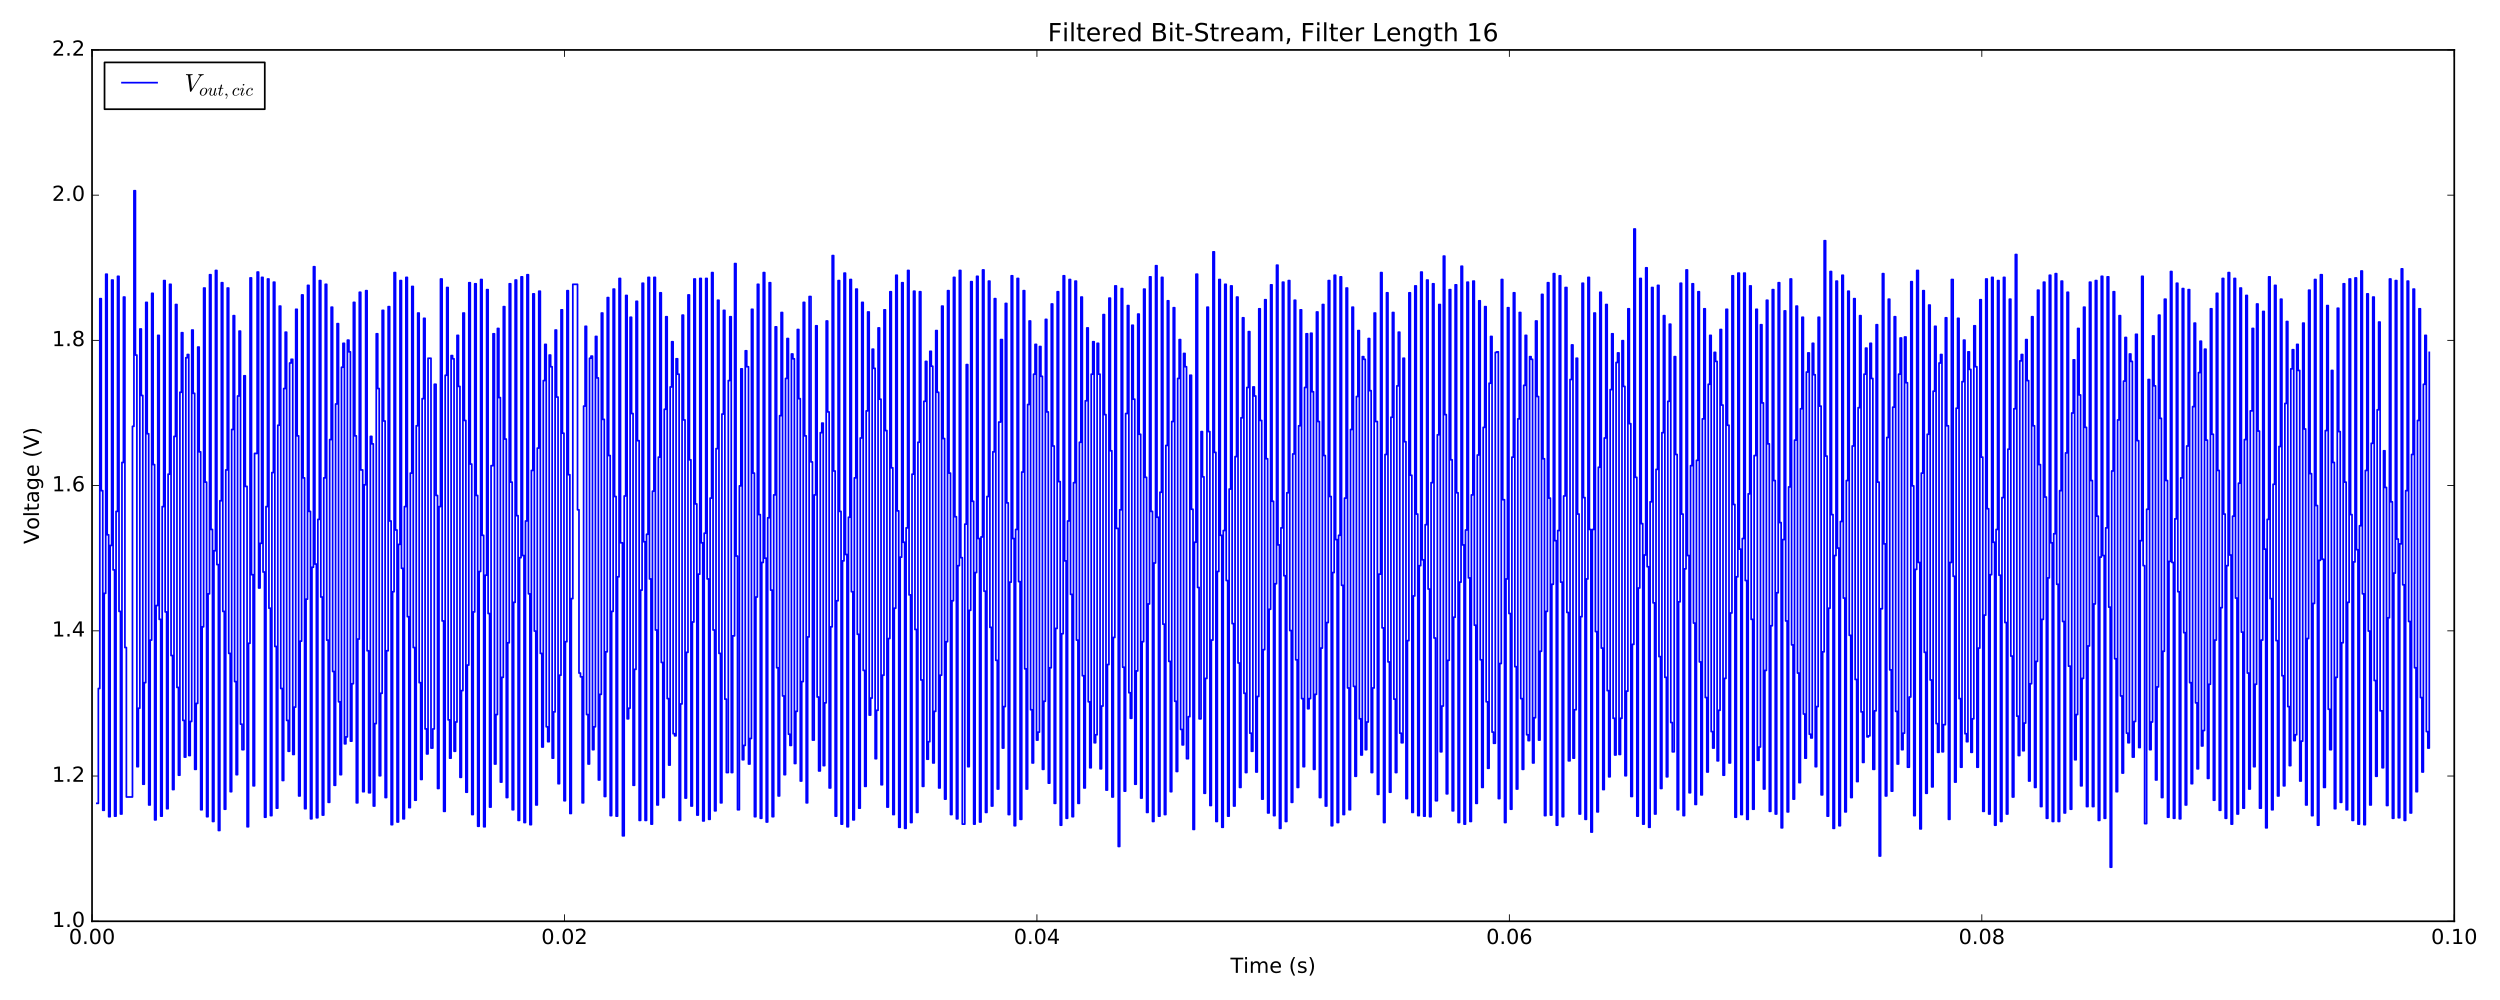 <?xml version="1.0" encoding="utf-8" standalone="no"?>
<!DOCTYPE svg PUBLIC "-//W3C//DTD SVG 1.1//EN"
  "http://www.w3.org/Graphics/SVG/1.1/DTD/svg11.dtd">
<!-- Created with matplotlib (http://matplotlib.org/) -->
<svg height="576pt" version="1.1" viewBox="0 0 1440 576" width="1440pt" xmlns="http://www.w3.org/2000/svg" xmlns:xlink="http://www.w3.org/1999/xlink">
 <defs>
  <style type="text/css">
*{stroke-linecap:butt;stroke-linejoin:round;stroke-miterlimit:100000;}
  </style>
 </defs>
 <g id="figure_1">
  <g id="patch_1">
   <path d="M 0 576 
L 1440 576 
L 1440 0 
L 0 0 
z
" style="fill:#ffffff;"/>
  </g>
  <g id="axes_1">
   <g id="patch_2">
    <path d="M 53.01 530.64 
L 1413.652 530.64 
L 1413.652 28.76 
L 53.01 28.76 
z
" style="fill:#ffffff;"/>
   </g>
   <g id="patch_3">
    <path d="M 1413.652 530.64 
L 1413.652 28.76 
" style="fill:none;stroke:#000000;stroke-linecap:square;stroke-linejoin:miter;"/>
   </g>
   <g id="patch_4">
    <path d="M 53.01 530.64 
L 1413.652 530.64 
" style="fill:none;stroke:#000000;stroke-linecap:square;stroke-linejoin:miter;"/>
   </g>
   <g id="patch_5">
    <path d="M 53.01 530.64 
L 53.01 28.76 
" style="fill:none;stroke:#000000;stroke-linecap:square;stroke-linejoin:miter;"/>
   </g>
   <g id="patch_6">
    <path d="M 53.01 28.76 
L 1413.652 28.76 
" style="fill:none;stroke:#000000;stroke-linecap:square;stroke-linejoin:miter;"/>
   </g>
   <g id="matplotlib.axis_1">
    <g id="xtick_1">
     <g id="line2d_1">
      <defs>
       <path d="M 0 0 
L 0 -4 
" id="mde382a514b" style="stroke:#000000;stroke-width:0.5;"/>
      </defs>
      <g>
       <use style="stroke:#000000;stroke-width:0.5;" x="53.01" xlink:href="#mde382a514b" y="530.64"/>
      </g>
     </g>
     <g id="line2d_2">
      <defs>
       <path d="M 0 0 
L 0 4 
" id="m15a9887d18" style="stroke:#000000;stroke-width:0.5;"/>
      </defs>
      <g>
       <use style="stroke:#000000;stroke-width:0.5;" x="53.01" xlink:href="#m15a9887d18" y="28.76"/>
      </g>
     </g>
     <g id="text_1">
      <!-- 0.00 -->
      <defs>
       <path d="M 31.781 66.406 
Q 24.172 66.406 20.328 58.906 
Q 16.5 51.422 16.5 36.375 
Q 16.5 21.391 20.328 13.891 
Q 24.172 6.391 31.781 6.391 
Q 39.453 6.391 43.281 13.891 
Q 47.125 21.391 47.125 36.375 
Q 47.125 51.422 43.281 58.906 
Q 39.453 66.406 31.781 66.406 
M 31.781 74.219 
Q 44.047 74.219 50.516 64.516 
Q 56.984 54.828 56.984 36.375 
Q 56.984 17.969 50.516 8.266 
Q 44.047 -1.422 31.781 -1.422 
Q 19.531 -1.422 13.062 8.266 
Q 6.594 17.969 6.594 36.375 
Q 6.594 54.828 13.062 64.516 
Q 19.531 74.219 31.781 74.219 
" id="BitstreamVeraSans-Roman-30"/>
       <path d="M 10.688 12.406 
L 21 12.406 
L 21 0 
L 10.688 0 
z
" id="BitstreamVeraSans-Roman-2e"/>
      </defs>
      <g transform="translate(39.651 543.758)scale(0.12 -0.12)">
       <use xlink:href="#BitstreamVeraSans-Roman-30"/>
       <use x="63.623" xlink:href="#BitstreamVeraSans-Roman-2e"/>
       <use x="95.41" xlink:href="#BitstreamVeraSans-Roman-30"/>
       <use x="159.033" xlink:href="#BitstreamVeraSans-Roman-30"/>
      </g>
     </g>
    </g>
    <g id="xtick_2">
     <g id="line2d_3">
      <g>
       <use style="stroke:#000000;stroke-width:0.5;" x="325.139" xlink:href="#mde382a514b" y="530.64"/>
      </g>
     </g>
     <g id="line2d_4">
      <g>
       <use style="stroke:#000000;stroke-width:0.5;" x="325.139" xlink:href="#m15a9887d18" y="28.76"/>
      </g>
     </g>
     <g id="text_2">
      <!-- 0.02 -->
      <defs>
       <path d="M 19.188 8.297 
L 53.609 8.297 
L 53.609 0 
L 7.328 0 
L 7.328 8.297 
Q 12.938 14.109 22.625 23.891 
Q 32.328 33.688 34.812 36.531 
Q 39.547 41.844 41.422 45.531 
Q 43.312 49.219 43.312 52.781 
Q 43.312 58.594 39.234 62.25 
Q 35.156 65.922 28.609 65.922 
Q 23.969 65.922 18.812 64.312 
Q 13.672 62.703 7.812 59.422 
L 7.812 69.391 
Q 13.766 71.781 18.938 73 
Q 24.125 74.219 28.422 74.219 
Q 39.75 74.219 46.484 68.547 
Q 53.219 62.891 53.219 53.422 
Q 53.219 48.922 51.531 44.891 
Q 49.859 40.875 45.406 35.406 
Q 44.188 33.984 37.641 27.219 
Q 31.109 20.453 19.188 8.297 
" id="BitstreamVeraSans-Roman-32"/>
      </defs>
      <g transform="translate(311.779 543.758)scale(0.12 -0.12)">
       <use xlink:href="#BitstreamVeraSans-Roman-30"/>
       <use x="63.623" xlink:href="#BitstreamVeraSans-Roman-2e"/>
       <use x="95.41" xlink:href="#BitstreamVeraSans-Roman-30"/>
       <use x="159.033" xlink:href="#BitstreamVeraSans-Roman-32"/>
      </g>
     </g>
    </g>
    <g id="xtick_3">
     <g id="line2d_5">
      <g>
       <use style="stroke:#000000;stroke-width:0.5;" x="597.267" xlink:href="#mde382a514b" y="530.64"/>
      </g>
     </g>
     <g id="line2d_6">
      <g>
       <use style="stroke:#000000;stroke-width:0.5;" x="597.267" xlink:href="#m15a9887d18" y="28.76"/>
      </g>
     </g>
     <g id="text_3">
      <!-- 0.04 -->
      <defs>
       <path d="M 37.797 64.312 
L 12.891 25.391 
L 37.797 25.391 
z
M 35.203 72.906 
L 47.609 72.906 
L 47.609 25.391 
L 58.016 25.391 
L 58.016 17.188 
L 47.609 17.188 
L 47.609 0 
L 37.797 0 
L 37.797 17.188 
L 4.891 17.188 
L 4.891 26.703 
z
" id="BitstreamVeraSans-Roman-34"/>
      </defs>
      <g transform="translate(583.908 543.758)scale(0.12 -0.12)">
       <use xlink:href="#BitstreamVeraSans-Roman-30"/>
       <use x="63.623" xlink:href="#BitstreamVeraSans-Roman-2e"/>
       <use x="95.41" xlink:href="#BitstreamVeraSans-Roman-30"/>
       <use x="159.033" xlink:href="#BitstreamVeraSans-Roman-34"/>
      </g>
     </g>
    </g>
    <g id="xtick_4">
     <g id="line2d_7">
      <g>
       <use style="stroke:#000000;stroke-width:0.5;" x="869.395" xlink:href="#mde382a514b" y="530.64"/>
      </g>
     </g>
     <g id="line2d_8">
      <g>
       <use style="stroke:#000000;stroke-width:0.5;" x="869.395" xlink:href="#m15a9887d18" y="28.76"/>
      </g>
     </g>
     <g id="text_4">
      <!-- 0.06 -->
      <defs>
       <path d="M 33.016 40.375 
Q 26.375 40.375 22.484 35.828 
Q 18.609 31.297 18.609 23.391 
Q 18.609 15.531 22.484 10.953 
Q 26.375 6.391 33.016 6.391 
Q 39.656 6.391 43.531 10.953 
Q 47.406 15.531 47.406 23.391 
Q 47.406 31.297 43.531 35.828 
Q 39.656 40.375 33.016 40.375 
M 52.594 71.297 
L 52.594 62.312 
Q 48.875 64.062 45.094 64.984 
Q 41.312 65.922 37.594 65.922 
Q 27.828 65.922 22.672 59.328 
Q 17.531 52.734 16.797 39.406 
Q 19.672 43.656 24.016 45.922 
Q 28.375 48.188 33.594 48.188 
Q 44.578 48.188 50.953 41.516 
Q 57.328 34.859 57.328 23.391 
Q 57.328 12.156 50.688 5.359 
Q 44.047 -1.422 33.016 -1.422 
Q 20.359 -1.422 13.672 8.266 
Q 6.984 17.969 6.984 36.375 
Q 6.984 53.656 15.188 63.938 
Q 23.391 74.219 37.203 74.219 
Q 40.922 74.219 44.703 73.484 
Q 48.484 72.75 52.594 71.297 
" id="BitstreamVeraSans-Roman-36"/>
      </defs>
      <g transform="translate(856.036 543.758)scale(0.12 -0.12)">
       <use xlink:href="#BitstreamVeraSans-Roman-30"/>
       <use x="63.623" xlink:href="#BitstreamVeraSans-Roman-2e"/>
       <use x="95.41" xlink:href="#BitstreamVeraSans-Roman-30"/>
       <use x="159.033" xlink:href="#BitstreamVeraSans-Roman-36"/>
      </g>
     </g>
    </g>
    <g id="xtick_5">
     <g id="line2d_9">
      <g>
       <use style="stroke:#000000;stroke-width:0.5;" x="1141.524" xlink:href="#mde382a514b" y="530.64"/>
      </g>
     </g>
     <g id="line2d_10">
      <g>
       <use style="stroke:#000000;stroke-width:0.5;" x="1141.524" xlink:href="#m15a9887d18" y="28.76"/>
      </g>
     </g>
     <g id="text_5">
      <!-- 0.08 -->
      <defs>
       <path d="M 31.781 34.625 
Q 24.75 34.625 20.719 30.859 
Q 16.703 27.094 16.703 20.516 
Q 16.703 13.922 20.719 10.156 
Q 24.75 6.391 31.781 6.391 
Q 38.812 6.391 42.859 10.172 
Q 46.922 13.969 46.922 20.516 
Q 46.922 27.094 42.891 30.859 
Q 38.875 34.625 31.781 34.625 
M 21.922 38.812 
Q 15.578 40.375 12.031 44.719 
Q 8.5 49.078 8.5 55.328 
Q 8.5 64.062 14.719 69.141 
Q 20.953 74.219 31.781 74.219 
Q 42.672 74.219 48.875 69.141 
Q 55.078 64.062 55.078 55.328 
Q 55.078 49.078 51.531 44.719 
Q 48 40.375 41.703 38.812 
Q 48.828 37.156 52.797 32.312 
Q 56.781 27.484 56.781 20.516 
Q 56.781 9.906 50.312 4.234 
Q 43.844 -1.422 31.781 -1.422 
Q 19.734 -1.422 13.25 4.234 
Q 6.781 9.906 6.781 20.516 
Q 6.781 27.484 10.781 32.312 
Q 14.797 37.156 21.922 38.812 
M 18.312 54.391 
Q 18.312 48.734 21.844 45.562 
Q 25.391 42.391 31.781 42.391 
Q 38.141 42.391 41.719 45.562 
Q 45.312 48.734 45.312 54.391 
Q 45.312 60.062 41.719 63.234 
Q 38.141 66.406 31.781 66.406 
Q 25.391 66.406 21.844 63.234 
Q 18.312 60.062 18.312 54.391 
" id="BitstreamVeraSans-Roman-38"/>
      </defs>
      <g transform="translate(1128.165 543.758)scale(0.12 -0.12)">
       <use xlink:href="#BitstreamVeraSans-Roman-30"/>
       <use x="63.623" xlink:href="#BitstreamVeraSans-Roman-2e"/>
       <use x="95.41" xlink:href="#BitstreamVeraSans-Roman-30"/>
       <use x="159.033" xlink:href="#BitstreamVeraSans-Roman-38"/>
      </g>
     </g>
    </g>
    <g id="xtick_6">
     <g id="line2d_11">
      <g>
       <use style="stroke:#000000;stroke-width:0.5;" x="1413.652" xlink:href="#mde382a514b" y="530.64"/>
      </g>
     </g>
     <g id="line2d_12">
      <g>
       <use style="stroke:#000000;stroke-width:0.5;" x="1413.652" xlink:href="#m15a9887d18" y="28.76"/>
      </g>
     </g>
     <g id="text_6">
      <!-- 0.10 -->
      <defs>
       <path d="M 12.406 8.297 
L 28.516 8.297 
L 28.516 63.922 
L 10.984 60.406 
L 10.984 69.391 
L 28.422 72.906 
L 38.281 72.906 
L 38.281 8.297 
L 54.391 8.297 
L 54.391 0 
L 12.406 0 
z
" id="BitstreamVeraSans-Roman-31"/>
      </defs>
      <g transform="translate(1400.293 543.758)scale(0.12 -0.12)">
       <use xlink:href="#BitstreamVeraSans-Roman-30"/>
       <use x="63.623" xlink:href="#BitstreamVeraSans-Roman-2e"/>
       <use x="95.41" xlink:href="#BitstreamVeraSans-Roman-31"/>
       <use x="159.033" xlink:href="#BitstreamVeraSans-Roman-30"/>
      </g>
     </g>
    </g>
    <g id="text_7">
     <!-- Time (s) -->
     <defs>
      <path d="M 31 75.875 
Q 24.469 64.656 21.281 53.656 
Q 18.109 42.672 18.109 31.391 
Q 18.109 20.125 21.312 9.062 
Q 24.516 -2 31 -13.188 
L 23.188 -13.188 
Q 15.875 -1.703 12.234 9.375 
Q 8.594 20.453 8.594 31.391 
Q 8.594 42.281 12.203 53.312 
Q 15.828 64.359 23.188 75.875 
z
" id="BitstreamVeraSans-Roman-28"/>
      <path d="M 8.016 75.875 
L 15.828 75.875 
Q 23.141 64.359 26.781 53.312 
Q 30.422 42.281 30.422 31.391 
Q 30.422 20.453 26.781 9.375 
Q 23.141 -1.703 15.828 -13.188 
L 8.016 -13.188 
Q 14.5 -2 17.703 9.062 
Q 20.906 20.125 20.906 31.391 
Q 20.906 42.672 17.703 53.656 
Q 14.5 64.656 8.016 75.875 
" id="BitstreamVeraSans-Roman-29"/>
      <path d="M 9.422 54.688 
L 18.406 54.688 
L 18.406 0 
L 9.422 0 
z
M 9.422 75.984 
L 18.406 75.984 
L 18.406 64.594 
L 9.422 64.594 
z
" id="BitstreamVeraSans-Roman-69"/>
      <path d="M 44.281 53.078 
L 44.281 44.578 
Q 40.484 46.531 36.375 47.5 
Q 32.281 48.484 27.875 48.484 
Q 21.188 48.484 17.844 46.438 
Q 14.5 44.391 14.5 40.281 
Q 14.5 37.156 16.891 35.375 
Q 19.281 33.594 26.516 31.984 
L 29.594 31.297 
Q 39.156 29.25 43.188 25.516 
Q 47.219 21.781 47.219 15.094 
Q 47.219 7.469 41.188 3.016 
Q 35.156 -1.422 24.609 -1.422 
Q 20.219 -1.422 15.453 -0.562 
Q 10.688 0.297 5.422 2 
L 5.422 11.281 
Q 10.406 8.688 15.234 7.391 
Q 20.062 6.109 24.812 6.109 
Q 31.156 6.109 34.562 8.281 
Q 37.984 10.453 37.984 14.406 
Q 37.984 18.062 35.516 20.016 
Q 33.062 21.969 24.703 23.781 
L 21.578 24.516 
Q 13.234 26.266 9.516 29.906 
Q 5.812 33.547 5.812 39.891 
Q 5.812 47.609 11.281 51.797 
Q 16.75 56 26.812 56 
Q 31.781 56 36.172 55.266 
Q 40.578 54.547 44.281 53.078 
" id="BitstreamVeraSans-Roman-73"/>
      <path d="M -0.297 72.906 
L 61.375 72.906 
L 61.375 64.594 
L 35.5 64.594 
L 35.5 0 
L 25.594 0 
L 25.594 64.594 
L -0.297 64.594 
z
" id="BitstreamVeraSans-Roman-54"/>
      <path d="M 52 44.188 
Q 55.375 50.25 60.062 53.125 
Q 64.75 56 71.094 56 
Q 79.641 56 84.281 50.016 
Q 88.922 44.047 88.922 33.016 
L 88.922 0 
L 79.891 0 
L 79.891 32.719 
Q 79.891 40.578 77.094 44.375 
Q 74.312 48.188 68.609 48.188 
Q 61.625 48.188 57.562 43.547 
Q 53.516 38.922 53.516 30.906 
L 53.516 0 
L 44.484 0 
L 44.484 32.719 
Q 44.484 40.625 41.703 44.406 
Q 38.922 48.188 33.109 48.188 
Q 26.219 48.188 22.156 43.531 
Q 18.109 38.875 18.109 30.906 
L 18.109 0 
L 9.078 0 
L 9.078 54.688 
L 18.109 54.688 
L 18.109 46.188 
Q 21.188 51.219 25.484 53.609 
Q 29.781 56 35.688 56 
Q 41.656 56 45.828 52.969 
Q 50 49.953 52 44.188 
" id="BitstreamVeraSans-Roman-6d"/>
      <path d="M 56.203 29.594 
L 56.203 25.203 
L 14.891 25.203 
Q 15.484 15.922 20.484 11.062 
Q 25.484 6.203 34.422 6.203 
Q 39.594 6.203 44.453 7.469 
Q 49.312 8.734 54.109 11.281 
L 54.109 2.781 
Q 49.266 0.734 44.188 -0.344 
Q 39.109 -1.422 33.891 -1.422 
Q 20.797 -1.422 13.156 6.188 
Q 5.516 13.812 5.516 26.812 
Q 5.516 40.234 12.766 48.109 
Q 20.016 56 32.328 56 
Q 43.359 56 49.781 48.891 
Q 56.203 41.797 56.203 29.594 
M 47.219 32.234 
Q 47.125 39.594 43.094 43.984 
Q 39.062 48.391 32.422 48.391 
Q 24.906 48.391 20.391 44.141 
Q 15.875 39.891 15.188 32.172 
z
" id="BitstreamVeraSans-Roman-65"/>
      <path id="BitstreamVeraSans-Roman-20"/>
     </defs>
     <g transform="translate(708.752 560.372)scale(0.12 -0.12)">
      <use xlink:href="#BitstreamVeraSans-Roman-54"/>
      <use x="61.037" xlink:href="#BitstreamVeraSans-Roman-69"/>
      <use x="88.82" xlink:href="#BitstreamVeraSans-Roman-6d"/>
      <use x="186.232" xlink:href="#BitstreamVeraSans-Roman-65"/>
      <use x="247.756" xlink:href="#BitstreamVeraSans-Roman-20"/>
      <use x="279.543" xlink:href="#BitstreamVeraSans-Roman-28"/>
      <use x="318.557" xlink:href="#BitstreamVeraSans-Roman-73"/>
      <use x="370.656" xlink:href="#BitstreamVeraSans-Roman-29"/>
     </g>
    </g>
   </g>
   <g id="matplotlib.axis_2">
    <g id="ytick_1">
     <g id="line2d_13">
      <defs>
       <path d="M 0 0 
L 4 0 
" id="m92e698df6c" style="stroke:#000000;stroke-width:0.5;"/>
      </defs>
      <g>
       <use style="stroke:#000000;stroke-width:0.5;" x="53.01" xlink:href="#m92e698df6c" y="530.64"/>
      </g>
     </g>
     <g id="line2d_14">
      <defs>
       <path d="M 0 0 
L -4 0 
" id="mc1b734636f" style="stroke:#000000;stroke-width:0.5;"/>
      </defs>
      <g>
       <use style="stroke:#000000;stroke-width:0.5;" x="1413.652" xlink:href="#mc1b734636f" y="530.64"/>
      </g>
     </g>
     <g id="text_8">
      <!-- 1.0 -->
      <g transform="translate(29.926 533.951)scale(0.12 -0.12)">
       <use xlink:href="#BitstreamVeraSans-Roman-31"/>
       <use x="63.623" xlink:href="#BitstreamVeraSans-Roman-2e"/>
       <use x="95.41" xlink:href="#BitstreamVeraSans-Roman-30"/>
      </g>
     </g>
    </g>
    <g id="ytick_2">
     <g id="line2d_15">
      <g>
       <use style="stroke:#000000;stroke-width:0.5;" x="53.01" xlink:href="#m92e698df6c" y="446.993"/>
      </g>
     </g>
     <g id="line2d_16">
      <g>
       <use style="stroke:#000000;stroke-width:0.5;" x="1413.652" xlink:href="#mc1b734636f" y="446.993"/>
      </g>
     </g>
     <g id="text_9">
      <!-- 1.2 -->
      <g transform="translate(29.926 450.305)scale(0.12 -0.12)">
       <use xlink:href="#BitstreamVeraSans-Roman-31"/>
       <use x="63.623" xlink:href="#BitstreamVeraSans-Roman-2e"/>
       <use x="95.41" xlink:href="#BitstreamVeraSans-Roman-32"/>
      </g>
     </g>
    </g>
    <g id="ytick_3">
     <g id="line2d_17">
      <g>
       <use style="stroke:#000000;stroke-width:0.5;" x="53.01" xlink:href="#m92e698df6c" y="363.347"/>
      </g>
     </g>
     <g id="line2d_18">
      <g>
       <use style="stroke:#000000;stroke-width:0.5;" x="1413.652" xlink:href="#mc1b734636f" y="363.347"/>
      </g>
     </g>
     <g id="text_10">
      <!-- 1.4 -->
      <g transform="translate(29.926 366.658)scale(0.12 -0.12)">
       <use xlink:href="#BitstreamVeraSans-Roman-31"/>
       <use x="63.623" xlink:href="#BitstreamVeraSans-Roman-2e"/>
       <use x="95.41" xlink:href="#BitstreamVeraSans-Roman-34"/>
      </g>
     </g>
    </g>
    <g id="ytick_4">
     <g id="line2d_19">
      <g>
       <use style="stroke:#000000;stroke-width:0.5;" x="53.01" xlink:href="#m92e698df6c" y="279.7"/>
      </g>
     </g>
     <g id="line2d_20">
      <g>
       <use style="stroke:#000000;stroke-width:0.5;" x="1413.652" xlink:href="#mc1b734636f" y="279.7"/>
      </g>
     </g>
     <g id="text_11">
      <!-- 1.6 -->
      <g transform="translate(29.926 283.011)scale(0.12 -0.12)">
       <use xlink:href="#BitstreamVeraSans-Roman-31"/>
       <use x="63.623" xlink:href="#BitstreamVeraSans-Roman-2e"/>
       <use x="95.41" xlink:href="#BitstreamVeraSans-Roman-36"/>
      </g>
     </g>
    </g>
    <g id="ytick_5">
     <g id="line2d_21">
      <g>
       <use style="stroke:#000000;stroke-width:0.5;" x="53.01" xlink:href="#m92e698df6c" y="196.053"/>
      </g>
     </g>
     <g id="line2d_22">
      <g>
       <use style="stroke:#000000;stroke-width:0.5;" x="1413.652" xlink:href="#mc1b734636f" y="196.053"/>
      </g>
     </g>
     <g id="text_12">
      <!-- 1.8 -->
      <g transform="translate(29.926 199.365)scale(0.12 -0.12)">
       <use xlink:href="#BitstreamVeraSans-Roman-31"/>
       <use x="63.623" xlink:href="#BitstreamVeraSans-Roman-2e"/>
       <use x="95.41" xlink:href="#BitstreamVeraSans-Roman-38"/>
      </g>
     </g>
    </g>
    <g id="ytick_6">
     <g id="line2d_23">
      <g>
       <use style="stroke:#000000;stroke-width:0.5;" x="53.01" xlink:href="#m92e698df6c" y="112.407"/>
      </g>
     </g>
     <g id="line2d_24">
      <g>
       <use style="stroke:#000000;stroke-width:0.5;" x="1413.652" xlink:href="#mc1b734636f" y="112.407"/>
      </g>
     </g>
     <g id="text_13">
      <!-- 2.0 -->
      <g transform="translate(29.926 115.718)scale(0.12 -0.12)">
       <use xlink:href="#BitstreamVeraSans-Roman-32"/>
       <use x="63.623" xlink:href="#BitstreamVeraSans-Roman-2e"/>
       <use x="95.41" xlink:href="#BitstreamVeraSans-Roman-30"/>
      </g>
     </g>
    </g>
    <g id="ytick_7">
     <g id="line2d_25">
      <g>
       <use style="stroke:#000000;stroke-width:0.5;" x="53.01" xlink:href="#m92e698df6c" y="28.76"/>
      </g>
     </g>
     <g id="line2d_26">
      <g>
       <use style="stroke:#000000;stroke-width:0.5;" x="1413.652" xlink:href="#mc1b734636f" y="28.76"/>
      </g>
     </g>
     <g id="text_14">
      <!-- 2.2 -->
      <g transform="translate(29.926 32.071)scale(0.12 -0.12)">
       <use xlink:href="#BitstreamVeraSans-Roman-32"/>
       <use x="63.623" xlink:href="#BitstreamVeraSans-Roman-2e"/>
       <use x="95.41" xlink:href="#BitstreamVeraSans-Roman-32"/>
      </g>
     </g>
    </g>
    <g id="text_15">
     <!-- Voltage (V) -->
     <defs>
      <path d="M 9.422 75.984 
L 18.406 75.984 
L 18.406 0 
L 9.422 0 
z
" id="BitstreamVeraSans-Roman-6c"/>
      <path d="M 18.312 70.219 
L 18.312 54.688 
L 36.812 54.688 
L 36.812 47.703 
L 18.312 47.703 
L 18.312 18.016 
Q 18.312 11.328 20.141 9.422 
Q 21.969 7.516 27.594 7.516 
L 36.812 7.516 
L 36.812 0 
L 27.594 0 
Q 17.188 0 13.234 3.875 
Q 9.281 7.766 9.281 18.016 
L 9.281 47.703 
L 2.688 47.703 
L 2.688 54.688 
L 9.281 54.688 
L 9.281 70.219 
z
" id="BitstreamVeraSans-Roman-74"/>
      <path d="M 34.281 27.484 
Q 23.391 27.484 19.188 25 
Q 14.984 22.516 14.984 16.5 
Q 14.984 11.719 18.141 8.906 
Q 21.297 6.109 26.703 6.109 
Q 34.188 6.109 38.703 11.406 
Q 43.219 16.703 43.219 25.484 
L 43.219 27.484 
z
M 52.203 31.203 
L 52.203 0 
L 43.219 0 
L 43.219 8.297 
Q 40.141 3.328 35.547 0.953 
Q 30.953 -1.422 24.312 -1.422 
Q 15.922 -1.422 10.953 3.297 
Q 6 8.016 6 15.922 
Q 6 25.141 12.172 29.828 
Q 18.359 34.516 30.609 34.516 
L 43.219 34.516 
L 43.219 35.406 
Q 43.219 41.609 39.141 45 
Q 35.062 48.391 27.688 48.391 
Q 23 48.391 18.547 47.266 
Q 14.109 46.141 10.016 43.891 
L 10.016 52.203 
Q 14.938 54.109 19.578 55.047 
Q 24.219 56 28.609 56 
Q 40.484 56 46.344 49.844 
Q 52.203 43.703 52.203 31.203 
" id="BitstreamVeraSans-Roman-61"/>
      <path d="M 30.609 48.391 
Q 23.391 48.391 19.188 42.75 
Q 14.984 37.109 14.984 27.297 
Q 14.984 17.484 19.156 11.844 
Q 23.344 6.203 30.609 6.203 
Q 37.797 6.203 41.984 11.859 
Q 46.188 17.531 46.188 27.297 
Q 46.188 37.016 41.984 42.703 
Q 37.797 48.391 30.609 48.391 
M 30.609 56 
Q 42.328 56 49.016 48.375 
Q 55.719 40.766 55.719 27.297 
Q 55.719 13.875 49.016 6.219 
Q 42.328 -1.422 30.609 -1.422 
Q 18.844 -1.422 12.172 6.219 
Q 5.516 13.875 5.516 27.297 
Q 5.516 40.766 12.172 48.375 
Q 18.844 56 30.609 56 
" id="BitstreamVeraSans-Roman-6f"/>
      <path d="M 45.406 27.984 
Q 45.406 37.75 41.375 43.109 
Q 37.359 48.484 30.078 48.484 
Q 22.859 48.484 18.828 43.109 
Q 14.797 37.75 14.797 27.984 
Q 14.797 18.266 18.828 12.891 
Q 22.859 7.516 30.078 7.516 
Q 37.359 7.516 41.375 12.891 
Q 45.406 18.266 45.406 27.984 
M 54.391 6.781 
Q 54.391 -7.172 48.188 -13.984 
Q 42 -20.797 29.203 -20.797 
Q 24.469 -20.797 20.266 -20.094 
Q 16.062 -19.391 12.109 -17.922 
L 12.109 -9.188 
Q 16.062 -11.328 19.922 -12.344 
Q 23.781 -13.375 27.781 -13.375 
Q 36.625 -13.375 41.016 -8.766 
Q 45.406 -4.156 45.406 5.172 
L 45.406 9.625 
Q 42.625 4.781 38.281 2.391 
Q 33.938 0 27.875 0 
Q 17.828 0 11.672 7.656 
Q 5.516 15.328 5.516 27.984 
Q 5.516 40.672 11.672 48.328 
Q 17.828 56 27.875 56 
Q 33.938 56 38.281 53.609 
Q 42.625 51.219 45.406 46.391 
L 45.406 54.688 
L 54.391 54.688 
z
" id="BitstreamVeraSans-Roman-67"/>
      <path d="M 28.609 0 
L 0.781 72.906 
L 11.078 72.906 
L 34.188 11.531 
L 57.328 72.906 
L 67.578 72.906 
L 39.797 0 
z
" id="BitstreamVeraSans-Roman-56"/>
     </defs>
     <g transform="translate(22.431 313.359)rotate(-90.0)scale(0.12 -0.12)">
      <use xlink:href="#BitstreamVeraSans-Roman-56"/>
      <use x="68.299" xlink:href="#BitstreamVeraSans-Roman-6f"/>
      <use x="129.48" xlink:href="#BitstreamVeraSans-Roman-6c"/>
      <use x="157.264" xlink:href="#BitstreamVeraSans-Roman-74"/>
      <use x="196.473" xlink:href="#BitstreamVeraSans-Roman-61"/>
      <use x="257.752" xlink:href="#BitstreamVeraSans-Roman-67"/>
      <use x="321.229" xlink:href="#BitstreamVeraSans-Roman-65"/>
      <use x="382.752" xlink:href="#BitstreamVeraSans-Roman-20"/>
      <use x="414.539" xlink:href="#BitstreamVeraSans-Roman-28"/>
      <use x="453.553" xlink:href="#BitstreamVeraSans-Roman-56"/>
      <use x="521.961" xlink:href="#BitstreamVeraSans-Roman-29"/>
     </g>
    </g>
   </g>
   <g id="text_16">
    <!-- Filtered Bit-Stream, Filter Length 16 -->
    <defs>
     <path d="M 9.812 72.906 
L 19.672 72.906 
L 19.672 8.297 
L 55.172 8.297 
L 55.172 0 
L 9.812 0 
z
" id="BitstreamVeraSans-Roman-4c"/>
     <path d="M 11.719 12.406 
L 22.016 12.406 
L 22.016 4 
L 14.016 -11.625 
L 7.719 -11.625 
L 11.719 4 
z
" id="BitstreamVeraSans-Roman-2c"/>
     <path d="M 53.516 70.516 
L 53.516 60.891 
Q 47.906 63.578 42.922 64.891 
Q 37.938 66.219 33.297 66.219 
Q 25.25 66.219 20.875 63.094 
Q 16.5 59.969 16.5 54.203 
Q 16.5 49.359 19.406 46.891 
Q 22.312 44.438 30.422 42.922 
L 36.375 41.703 
Q 47.406 39.594 52.656 34.297 
Q 57.906 29 57.906 20.125 
Q 57.906 9.516 50.797 4.047 
Q 43.703 -1.422 29.984 -1.422 
Q 24.812 -1.422 18.969 -0.25 
Q 13.141 0.922 6.891 3.219 
L 6.891 13.375 
Q 12.891 10.016 18.656 8.297 
Q 24.422 6.594 29.984 6.594 
Q 38.422 6.594 43.016 9.906 
Q 47.609 13.234 47.609 19.391 
Q 47.609 24.75 44.312 27.781 
Q 41.016 30.812 33.5 32.328 
L 27.484 33.5 
Q 16.453 35.688 11.516 40.375 
Q 6.594 45.062 6.594 53.422 
Q 6.594 63.094 13.406 68.656 
Q 20.219 74.219 32.172 74.219 
Q 37.312 74.219 42.625 73.281 
Q 47.953 72.359 53.516 70.516 
" id="BitstreamVeraSans-Roman-53"/>
     <path d="M 4.891 31.391 
L 31.203 31.391 
L 31.203 23.391 
L 4.891 23.391 
z
" id="BitstreamVeraSans-Roman-2d"/>
     <path d="M 41.109 46.297 
Q 39.594 47.172 37.812 47.578 
Q 36.031 48 33.891 48 
Q 26.266 48 22.188 43.047 
Q 18.109 38.094 18.109 28.812 
L 18.109 0 
L 9.078 0 
L 9.078 54.688 
L 18.109 54.688 
L 18.109 46.188 
Q 20.953 51.172 25.484 53.578 
Q 30.031 56 36.531 56 
Q 37.453 56 38.578 55.875 
Q 39.703 55.766 41.062 55.516 
z
" id="BitstreamVeraSans-Roman-72"/>
     <path d="M 45.406 46.391 
L 45.406 75.984 
L 54.391 75.984 
L 54.391 0 
L 45.406 0 
L 45.406 8.203 
Q 42.578 3.328 38.25 0.953 
Q 33.938 -1.422 27.875 -1.422 
Q 17.969 -1.422 11.734 6.484 
Q 5.516 14.406 5.516 27.297 
Q 5.516 40.188 11.734 48.094 
Q 17.969 56 27.875 56 
Q 33.938 56 38.25 53.625 
Q 42.578 51.266 45.406 46.391 
M 14.797 27.297 
Q 14.797 17.391 18.875 11.75 
Q 22.953 6.109 30.078 6.109 
Q 37.203 6.109 41.297 11.75 
Q 45.406 17.391 45.406 27.297 
Q 45.406 37.203 41.297 42.844 
Q 37.203 48.484 30.078 48.484 
Q 22.953 48.484 18.875 42.844 
Q 14.797 37.203 14.797 27.297 
" id="BitstreamVeraSans-Roman-64"/>
     <path d="M 54.891 33.016 
L 54.891 0 
L 45.906 0 
L 45.906 32.719 
Q 45.906 40.484 42.875 44.328 
Q 39.844 48.188 33.797 48.188 
Q 26.516 48.188 22.312 43.547 
Q 18.109 38.922 18.109 30.906 
L 18.109 0 
L 9.078 0 
L 9.078 54.688 
L 18.109 54.688 
L 18.109 46.188 
Q 21.344 51.125 25.703 53.562 
Q 30.078 56 35.797 56 
Q 45.219 56 50.047 50.172 
Q 54.891 44.344 54.891 33.016 
" id="BitstreamVeraSans-Roman-6e"/>
     <path d="M 19.672 34.812 
L 19.672 8.109 
L 35.5 8.109 
Q 43.453 8.109 47.281 11.406 
Q 51.125 14.703 51.125 21.484 
Q 51.125 28.328 47.281 31.562 
Q 43.453 34.812 35.5 34.812 
z
M 19.672 64.797 
L 19.672 42.828 
L 34.281 42.828 
Q 41.5 42.828 45.031 45.531 
Q 48.578 48.25 48.578 53.812 
Q 48.578 59.328 45.031 62.062 
Q 41.5 64.797 34.281 64.797 
z
M 9.812 72.906 
L 35.016 72.906 
Q 46.297 72.906 52.391 68.219 
Q 58.5 63.531 58.5 54.891 
Q 58.5 48.188 55.375 44.234 
Q 52.25 40.281 46.188 39.312 
Q 53.469 37.75 57.5 32.781 
Q 61.531 27.828 61.531 20.406 
Q 61.531 10.641 54.891 5.312 
Q 48.25 0 35.984 0 
L 9.812 0 
z
" id="BitstreamVeraSans-Roman-42"/>
     <path d="M 54.891 33.016 
L 54.891 0 
L 45.906 0 
L 45.906 32.719 
Q 45.906 40.484 42.875 44.328 
Q 39.844 48.188 33.797 48.188 
Q 26.516 48.188 22.312 43.547 
Q 18.109 38.922 18.109 30.906 
L 18.109 0 
L 9.078 0 
L 9.078 75.984 
L 18.109 75.984 
L 18.109 46.188 
Q 21.344 51.125 25.703 53.562 
Q 30.078 56 35.797 56 
Q 45.219 56 50.047 50.172 
Q 54.891 44.344 54.891 33.016 
" id="BitstreamVeraSans-Roman-68"/>
     <path d="M 9.812 72.906 
L 51.703 72.906 
L 51.703 64.594 
L 19.672 64.594 
L 19.672 43.109 
L 48.578 43.109 
L 48.578 34.812 
L 19.672 34.812 
L 19.672 0 
L 9.812 0 
z
" id="BitstreamVeraSans-Roman-46"/>
    </defs>
    <g transform="translate(603.509 23.76)scale(0.144 -0.144)">
     <use xlink:href="#BitstreamVeraSans-Roman-46"/>
     <use x="57.41" xlink:href="#BitstreamVeraSans-Roman-69"/>
     <use x="85.193" xlink:href="#BitstreamVeraSans-Roman-6c"/>
     <use x="112.977" xlink:href="#BitstreamVeraSans-Roman-74"/>
     <use x="152.186" xlink:href="#BitstreamVeraSans-Roman-65"/>
     <use x="213.709" xlink:href="#BitstreamVeraSans-Roman-72"/>
     <use x="254.791" xlink:href="#BitstreamVeraSans-Roman-65"/>
     <use x="316.314" xlink:href="#BitstreamVeraSans-Roman-64"/>
     <use x="379.791" xlink:href="#BitstreamVeraSans-Roman-20"/>
     <use x="411.578" xlink:href="#BitstreamVeraSans-Roman-42"/>
     <use x="480.182" xlink:href="#BitstreamVeraSans-Roman-69"/>
     <use x="507.965" xlink:href="#BitstreamVeraSans-Roman-74"/>
     <use x="547.174" xlink:href="#BitstreamVeraSans-Roman-2d"/>
     <use x="583.258" xlink:href="#BitstreamVeraSans-Roman-53"/>
     <use x="646.734" xlink:href="#BitstreamVeraSans-Roman-74"/>
     <use x="685.943" xlink:href="#BitstreamVeraSans-Roman-72"/>
     <use x="727.025" xlink:href="#BitstreamVeraSans-Roman-65"/>
     <use x="788.549" xlink:href="#BitstreamVeraSans-Roman-61"/>
     <use x="849.828" xlink:href="#BitstreamVeraSans-Roman-6d"/>
     <use x="947.24" xlink:href="#BitstreamVeraSans-Roman-2c"/>
     <use x="979.027" xlink:href="#BitstreamVeraSans-Roman-20"/>
     <use x="1010.814" xlink:href="#BitstreamVeraSans-Roman-46"/>
     <use x="1068.225" xlink:href="#BitstreamVeraSans-Roman-69"/>
     <use x="1096.008" xlink:href="#BitstreamVeraSans-Roman-6c"/>
     <use x="1123.791" xlink:href="#BitstreamVeraSans-Roman-74"/>
     <use x="1163.0" xlink:href="#BitstreamVeraSans-Roman-65"/>
     <use x="1224.523" xlink:href="#BitstreamVeraSans-Roman-72"/>
     <use x="1265.637" xlink:href="#BitstreamVeraSans-Roman-20"/>
     <use x="1297.424" xlink:href="#BitstreamVeraSans-Roman-4c"/>
     <use x="1353.121" xlink:href="#BitstreamVeraSans-Roman-65"/>
     <use x="1414.645" xlink:href="#BitstreamVeraSans-Roman-6e"/>
     <use x="1478.023" xlink:href="#BitstreamVeraSans-Roman-67"/>
     <use x="1541.5" xlink:href="#BitstreamVeraSans-Roman-74"/>
     <use x="1580.709" xlink:href="#BitstreamVeraSans-Roman-68"/>
     <use x="1644.088" xlink:href="#BitstreamVeraSans-Roman-20"/>
     <use x="1675.875" xlink:href="#BitstreamVeraSans-Roman-31"/>
     <use x="1739.498" xlink:href="#BitstreamVeraSans-Roman-36"/>
    </g>
   </g>
   <g id="line2d_27">
    <path clip-path="url(#p168d4af7fe)" d="M 55.786 462.738 
L 56.643 462.738 
L 56.643 396.573 
L 57.487 396.573 
L 57.487 172.038 
L 58.344 172.038 
L 58.344 282.62 
L 59.187 282.62 
L 59.187 466.721 
L 60.045 466.721 
L 60.045 341.741 
L 60.888 341.741 
L 60.888 157.947 
L 61.745 157.947 
L 61.745 308.045 
L 62.589 308.045 
L 62.589 470.396 
L 63.446 470.396 
L 63.446 314.172 
L 64.29 314.172 
L 64.29 161.316 
L 65.147 161.316 
L 65.147 328.262 
L 65.991 328.262 
L 65.991 470.09 
L 66.848 470.09 
L 66.848 294.567 
L 67.691 294.567 
L 67.691 159.172 
L 68.549 159.172 
L 68.549 352.156 
L 69.392 352.156 
L 69.392 468.865 
L 70.249 468.865 
L 70.249 266.385 
L 71.093 266.385 
L 71.093 171.119 
L 71.95 171.119 
L 71.95 372.986 
L 72.794 372.986 
L 72.794 459.062 
L 76.304 459.062 
L 76.304 245.555 
L 77.148 245.555 
L 77.148 109.854 
L 78.005 109.854 
L 78.005 204.508 
L 78.849 204.508 
L 78.849 441.602 
L 79.706 441.602 
L 79.706 407.906 
L 80.549 407.906 
L 80.549 189.498 
L 81.407 189.498 
L 81.407 227.788 
L 82.25 227.788 
L 82.25 451.711 
L 83.107 451.711 
L 83.107 393.203 
L 83.951 393.203 
L 83.951 174.182 
L 84.808 174.182 
L 84.808 249.844 
L 85.652 249.844 
L 85.652 463.657 
L 86.509 463.657 
L 86.509 368.697 
L 87.353 368.697 
L 87.353 168.974 
L 88.21 168.974 
L 88.21 267.61 
L 89.053 267.61 
L 89.053 472.234 
L 89.911 472.234 
L 89.911 348.786 
L 90.863 348.786 
L 90.863 193.174 
L 91.72 193.174 
L 91.72 356.751 
L 92.564 356.751 
L 92.564 470.09 
L 93.421 470.09 
L 93.421 291.81 
L 94.265 291.81 
L 94.265 161.623 
L 95.122 161.623 
L 95.122 352.462 
L 95.965 352.462 
L 95.965 465.802 
L 96.823 465.802 
L 96.823 273.124 
L 97.666 273.124 
L 97.666 163.767 
L 98.523 163.767 
L 98.523 377.58 
L 99.367 377.58 
L 99.367 454.774 
L 100.224 454.774 
L 100.224 251.375 
L 101.068 251.375 
L 101.068 175.407 
L 101.925 175.407 
L 101.925 395.96 
L 102.769 395.96 
L 102.769 446.503 
L 103.626 446.503 
L 103.626 225.95 
L 104.469 225.95 
L 104.469 191.642 
L 105.327 191.642 
L 105.327 414.952 
L 106.17 414.952 
L 106.17 436.088 
L 107.028 436.088 
L 107.028 206.039 
L 107.871 206.039 
L 107.871 204.202 
L 108.728 204.202 
L 108.728 435.169 
L 109.572 435.169 
L 109.572 415.565 
L 110.429 415.565 
L 110.429 190.111 
L 111.273 190.111 
L 111.273 226.563 
L 112.13 226.563 
L 112.13 443.134 
L 113.028 443.134 
L 113.028 405.15 
L 113.885 405.15 
L 113.885 199.913 
L 114.729 199.913 
L 114.729 260.259 
L 115.586 260.259 
L 115.586 466.414 
L 116.43 466.414 
L 116.43 361.039 
L 117.287 361.039 
L 117.287 165.911 
L 118.13 165.911 
L 118.13 277.719 
L 118.988 277.719 
L 118.988 470.396 
L 119.831 470.396 
L 119.831 342.047 
L 120.688 342.047 
L 120.688 158.253 
L 121.532 158.253 
L 121.532 304.982 
L 122.389 304.982 
L 122.389 473.153 
L 123.233 473.153 
L 123.233 317.235 
L 124.09 317.235 
L 124.09 155.802 
L 124.934 155.802 
L 124.934 325.199 
L 125.791 325.199 
L 125.791 478.361 
L 126.634 478.361 
L 126.634 288.44 
L 127.492 288.44 
L 127.492 162.848 
L 128.335 162.848 
L 128.335 352.156 
L 129.192 352.156 
L 129.192 466.108 
L 130.036 466.108 
L 130.036 270.674 
L 130.893 270.674 
L 130.893 165.911 
L 131.737 165.911 
L 131.737 376.355 
L 132.594 376.355 
L 132.594 455.999 
L 133.438 455.999 
L 133.438 247.393 
L 134.295 247.393 
L 134.295 181.84 
L 135.138 181.84 
L 135.138 392.59 
L 135.996 392.59 
L 135.996 446.197 
L 136.839 446.197 
L 136.839 228.095 
L 137.696 228.095 
L 137.696 190.723 
L 138.54 190.723 
L 138.54 417.096 
L 139.397 417.096 
L 139.397 431.8 
L 140.458 431.8 
L 140.458 216.454 
L 141.302 216.454 
L 141.302 280.17 
L 142.309 280.17 
L 142.309 476.217 
L 143.166 476.217 
L 143.166 370.535 
L 144.01 370.535 
L 144.01 160.091 
L 144.867 160.091 
L 144.867 331.019 
L 145.765 331.019 
L 145.765 452.63 
L 146.622 452.63 
L 146.622 261.178 
L 148.105 261.178 
L 148.105 156.721 
L 148.963 156.721 
L 148.963 338.677 
L 149.806 338.677 
L 149.806 312.946 
L 150.663 312.946 
L 150.663 159.785 
L 151.507 159.785 
L 151.507 329.488 
L 152.364 329.488 
L 152.364 470.703 
L 153.208 470.703 
L 153.208 291.81 
L 154.065 291.81 
L 154.065 160.704 
L 154.909 160.704 
L 154.909 350.318 
L 155.766 350.318 
L 155.766 469.784 
L 156.609 469.784 
L 156.609 272.205 
L 157.467 272.205 
L 157.467 162.542 
L 158.31 162.542 
L 158.31 372.373 
L 159.167 372.373 
L 159.167 465.495 
L 160.011 465.495 
L 160.011 244.943 
L 160.868 244.943 
L 160.868 176.326 
L 161.712 176.326 
L 161.712 396.573 
L 162.569 396.573 
L 162.569 449.566 
L 163.413 449.566 
L 163.413 223.806 
L 164.27 223.806 
L 164.27 191.336 
L 165.113 191.336 
L 165.113 414.952 
L 165.971 414.952 
L 165.971 432.719 
L 166.814 432.719 
L 166.814 209.103 
L 167.671 209.103 
L 167.671 206.958 
L 168.624 206.958 
L 168.624 434.557 
L 169.481 434.557 
L 169.481 407.294 
L 170.325 407.294 
L 170.325 178.164 
L 171.182 178.164 
L 171.182 251.069 
L 172.025 251.069 
L 172.025 458.45 
L 172.883 458.45 
L 172.883 369.31 
L 173.726 369.31 
L 173.726 169.893 
L 174.583 169.893 
L 174.583 275.269 
L 175.427 275.269 
L 175.427 465.802 
L 176.284 465.802 
L 176.284 345.11 
L 177.128 345.11 
L 177.128 164.38 
L 177.985 164.38 
L 177.985 294.567 
L 178.829 294.567 
L 178.829 471.622 
L 179.686 471.622 
L 179.686 326.731 
L 180.529 326.731 
L 180.529 153.658 
L 181.387 153.658 
L 181.387 324.893 
L 182.23 324.893 
L 182.23 471.009 
L 183.087 471.009 
L 183.087 299.162 
L 183.931 299.162 
L 183.931 161.623 
L 184.788 161.623 
L 184.788 343.885 
L 185.632 343.885 
L 185.632 469.477 
L 186.489 469.477 
L 186.489 275.269 
L 187.333 275.269 
L 187.333 163.767 
L 188.19 163.767 
L 188.19 368.697 
L 189.033 368.697 
L 189.033 462.126 
L 189.891 462.126 
L 189.891 253.213 
L 190.734 253.213 
L 190.734 176.939 
L 191.591 176.939 
L 191.591 386.77 
L 192.435 386.77 
L 192.435 452.323 
L 193.292 452.323 
L 193.292 232.69 
L 194.136 232.69 
L 194.136 186.435 
L 194.993 186.435 
L 194.993 404.231 
L 195.837 404.231 
L 195.837 446.197 
L 196.694 446.197 
L 196.694 211.553 
L 197.537 211.553 
L 197.537 197.769 
L 198.395 197.769 
L 198.395 428.43 
L 199.238 428.43 
L 199.238 424.448 
L 200.095 424.448 
L 200.095 195.931 
L 200.993 195.931 
L 200.993 202.67 
L 201.837 202.67 
L 201.837 426.899 
L 202.694 426.899 
L 202.694 393.816 
L 203.538 393.816 
L 203.538 174.182 
L 204.395 174.182 
L 204.395 251.069 
L 205.239 251.069 
L 205.239 462.432 
L 206.096 462.432 
L 206.096 368.084 
L 206.953 368.084 
L 206.953 168.362 
L 207.797 168.362 
L 207.797 270.674 
L 208.912 270.674 
L 208.912 455.999 
L 209.77 455.999 
L 209.77 279.251 
L 210.613 279.251 
L 210.613 167.443 
L 211.457 167.443 
L 211.457 374.824 
L 212.314 374.824 
L 212.314 456.612 
L 213.321 456.612 
L 213.321 251.375 
L 214.178 251.375 
L 214.178 255.664 
L 215.022 255.664 
L 215.022 464.27 
L 215.879 464.27 
L 215.879 416.79 
L 216.723 416.79 
L 216.723 192.255 
L 217.58 192.255 
L 217.58 223.806 
L 218.423 223.806 
L 218.423 446.81 
L 219.281 446.81 
L 219.281 399.329 
L 220.124 399.329 
L 220.124 178.777 
L 220.981 178.777 
L 220.981 242.492 
L 221.825 242.492 
L 221.825 459.369 
L 222.682 459.369 
L 222.682 374.824 
L 223.58 374.824 
L 223.58 176.632 
L 224.437 176.632 
L 224.437 300.081 
L 225.281 300.081 
L 225.281 474.991 
L 226.138 474.991 
L 226.138 340.822 
L 226.982 340.822 
L 226.982 157.028 
L 227.839 157.028 
L 227.839 305.288 
L 228.683 305.288 
L 228.683 473.46 
L 229.54 473.46 
L 229.54 313.559 
L 230.383 313.559 
L 230.383 161.623 
L 231.241 161.623 
L 231.241 327.343 
L 232.084 327.343 
L 232.084 471.622 
L 232.941 471.622 
L 232.941 291.81 
L 233.785 291.81 
L 233.785 159.785 
L 234.642 159.785 
L 234.642 355.219 
L 235.486 355.219 
L 235.486 465.189 
L 236.343 465.189 
L 236.343 272.512 
L 237.187 272.512 
L 237.187 164.992 
L 238.044 164.992 
L 238.044 372.986 
L 238.887 372.986 
L 238.887 460.9 
L 239.745 460.9 
L 239.745 245.249 
L 240.588 245.249 
L 240.588 180.308 
L 241.445 180.308 
L 241.445 393.203 
L 242.289 393.203 
L 242.289 448.954 
L 243.146 448.954 
L 243.146 229.626 
L 243.99 229.626 
L 243.99 183.372 
L 244.847 183.372 
L 244.847 419.853 
L 245.691 419.853 
L 245.691 434.25 
L 246.548 434.25 
L 246.548 206.346 
L 248.249 206.346 
L 248.249 430.881 
L 249.31 430.881 
L 249.31 419.853 
L 250.153 419.853 
L 250.153 221.356 
L 251.174 221.356 
L 251.174 285.377 
L 252.018 285.377 
L 252.018 454.161 
L 252.861 454.161 
L 252.861 291.81 
L 253.718 291.81 
L 253.718 160.704 
L 254.671 160.704 
L 254.671 357.669 
L 255.528 357.669 
L 255.528 467.333 
L 256.426 467.333 
L 256.426 216.148 
L 257.283 216.148 
L 257.283 165.605 
L 258.127 165.605 
L 258.127 414.646 
L 258.984 414.646 
L 258.984 436.701 
L 259.828 436.701 
L 259.828 204.814 
L 260.685 204.814 
L 260.685 206.652 
L 261.528 206.652 
L 261.528 432.719 
L 262.386 432.719 
L 262.386 415.871 
L 263.229 415.871 
L 263.229 193.174 
L 264.086 193.174 
L 264.086 222.581 
L 264.93 222.581 
L 264.93 447.729 
L 265.787 447.729 
L 265.787 397.798 
L 266.631 397.798 
L 266.631 180.308 
L 267.488 180.308 
L 267.488 242.186 
L 268.332 242.186 
L 268.332 456.306 
L 269.189 456.306 
L 269.189 383.094 
L 270.032 383.094 
L 270.032 162.848 
L 270.89 162.848 
L 270.89 267.304 
L 271.733 267.304 
L 271.733 469.171 
L 272.59 469.171 
L 272.59 352.462 
L 273.434 352.462 
L 273.434 163.461 
L 274.291 163.461 
L 274.291 285.377 
L 275.135 285.377 
L 275.135 475.91 
L 275.992 475.91 
L 275.992 329.181 
L 276.836 329.181 
L 276.836 161.01 
L 277.693 161.01 
L 277.693 308.351 
L 278.591 308.351 
L 278.591 476.217 
L 279.448 476.217 
L 279.448 331.326 
L 280.292 331.326 
L 280.292 166.83 
L 281.149 166.83 
L 281.149 353.381 
L 281.993 353.381 
L 281.993 464.883 
L 282.85 464.883 
L 282.85 268.223 
L 283.965 268.223 
L 283.965 192.255 
L 284.809 192.255 
L 284.809 440.07 
L 285.666 440.07 
L 285.666 411.582 
L 286.51 411.582 
L 286.51 189.192 
L 287.367 189.192 
L 287.367 229.014 
L 288.211 229.014 
L 288.211 450.485 
L 289.068 450.485 
L 289.068 390.14 
L 289.911 390.14 
L 289.911 176.632 
L 290.769 176.632 
L 290.769 252.907 
L 291.612 252.907 
L 291.612 459.369 
L 292.469 459.369 
L 292.469 370.229 
L 293.313 370.229 
L 293.313 163.461 
L 294.17 163.461 
L 294.17 277.719 
L 295.014 277.719 
L 295.014 466.414 
L 295.871 466.414 
L 295.871 346.948 
L 296.715 346.948 
L 296.715 161.316 
L 297.572 161.316 
L 297.572 297.017 
L 298.415 297.017 
L 298.415 472.541 
L 299.273 472.541 
L 299.273 321.217 
L 300.116 321.217 
L 300.116 159.478 
L 300.973 159.478 
L 300.973 319.992 
L 301.817 319.992 
L 301.817 473.766 
L 302.674 473.766 
L 302.674 300.081 
L 303.518 300.081 
L 303.518 158.253 
L 304.375 158.253 
L 304.375 342.047 
L 305.219 342.047 
L 305.219 474.991 
L 306.076 474.991 
L 306.076 270.98 
L 306.919 270.98 
L 306.919 169.281 
L 307.777 169.281 
L 307.777 363.49 
L 308.62 363.49 
L 308.62 463.657 
L 309.478 463.657 
L 309.478 258.114 
L 310.321 258.114 
L 310.321 167.749 
L 311.233 167.749 
L 311.233 376.355 
L 312.076 376.355 
L 312.076 430.268 
L 312.934 430.268 
L 312.934 219.211 
L 313.777 219.211 
L 313.777 198.381 
L 314.634 198.381 
L 314.634 418.628 
L 315.478 418.628 
L 315.478 427.205 
L 316.335 427.205 
L 316.335 204.508 
L 317.179 204.508 
L 317.179 211.247 
L 318.036 211.247 
L 318.036 436.701 
L 318.88 436.701 
L 318.88 410.051 
L 319.737 410.051 
L 319.737 190.111 
L 320.58 190.111 
L 320.58 228.707 
L 321.438 228.707 
L 321.438 451.404 
L 322.281 451.404 
L 322.281 388.914 
L 323.138 388.914 
L 323.138 178.47 
L 323.982 178.47 
L 323.982 249.537 
L 324.839 249.537 
L 324.839 461.207 
L 325.683 461.207 
L 325.683 369.616 
L 326.54 369.616 
L 326.54 167.443 
L 327.384 167.443 
L 327.384 273.431 
L 328.241 273.431 
L 328.241 468.558 
L 329.084 468.558 
L 329.084 344.804 
L 329.942 344.804 
L 329.942 163.767 
L 332.649 163.767 
L 332.649 293.648 
L 333.493 293.648 
L 333.493 387.689 
L 334.35 387.689 
L 334.35 389.833 
L 335.302 389.833 
L 335.302 462.432 
L 336.16 462.432 
L 336.16 233.915 
L 337.003 233.915 
L 337.003 187.966 
L 337.861 187.966 
L 337.861 411.582 
L 338.704 411.582 
L 338.704 440.07 
L 339.561 440.07 
L 339.561 206.346 
L 340.405 206.346 
L 340.405 205.121 
L 341.262 205.121 
L 341.262 431.8 
L 342.106 431.8 
L 342.106 418.628 
L 342.963 418.628 
L 342.963 193.787 
L 343.807 193.787 
L 343.807 217.68 
L 344.664 217.68 
L 344.664 449.26 
L 345.507 449.26 
L 345.507 399.942 
L 346.365 399.942 
L 346.365 180.308 
L 347.208 180.308 
L 347.208 241.573 
L 348.065 241.573 
L 348.065 458.756 
L 348.909 458.756 
L 348.909 375.436 
L 349.766 375.436 
L 349.766 171.425 
L 350.61 171.425 
L 350.61 262.403 
L 351.467 262.403 
L 351.467 469.784 
L 352.311 469.784 
L 352.311 352.156 
L 353.168 352.156 
L 353.168 166.524 
L 354.011 166.524 
L 354.011 285.99 
L 354.869 285.99 
L 354.869 470.09 
L 355.712 470.09 
L 355.712 332.245 
L 356.569 332.245 
L 356.569 160.397 
L 357.413 160.397 
L 357.413 312.64 
L 358.529 312.64 
L 358.529 481.424 
L 359.536 481.424 
L 359.536 285.684 
L 360.393 285.684 
L 360.393 170.2 
L 361.236 170.2 
L 361.236 414.033 
L 362.094 414.033 
L 362.094 407.906 
L 362.937 407.906 
L 362.937 182.759 
L 363.794 182.759 
L 363.794 238.203 
L 364.638 238.203 
L 364.638 452.323 
L 365.495 452.323 
L 365.495 385.545 
L 366.339 385.545 
L 366.339 173.569 
L 367.196 173.569 
L 367.196 253.826 
L 368.148 253.826 
L 368.148 472.541 
L 369.006 472.541 
L 369.006 339.903 
L 369.849 339.903 
L 369.849 163.154 
L 370.706 163.154 
L 370.706 312.027 
L 371.55 312.027 
L 371.55 472.541 
L 372.407 472.541 
L 372.407 307.739 
L 373.251 307.739 
L 373.251 159.785 
L 374.108 159.785 
L 374.108 333.47 
L 374.952 333.47 
L 374.952 474.685 
L 375.809 474.685 
L 375.809 282.927 
L 376.652 282.927 
L 376.652 159.785 
L 377.51 159.785 
L 377.51 362.877 
L 378.353 362.877 
L 378.353 463.657 
L 379.21 463.657 
L 379.21 263.322 
L 380.054 263.322 
L 380.054 168.668 
L 380.911 168.668 
L 380.911 381.563 
L 381.755 381.563 
L 381.755 459.369 
L 382.612 459.369 
L 382.612 235.753 
L 383.456 235.753 
L 383.456 182.453 
L 384.313 182.453 
L 384.313 402.393 
L 385.156 402.393 
L 385.156 440.683 
L 386.014 440.683 
L 386.014 222.887 
L 386.857 222.887 
L 386.857 196.85 
L 387.714 196.85 
L 387.714 422.61 
L 388.558 422.61 
L 388.558 423.835 
L 389.415 423.835 
L 389.415 206.652 
L 390.313 206.652 
L 390.313 215.535 
L 391.17 215.535 
L 391.17 472.541 
L 392.014 472.541 
L 392.014 405.456 
L 392.871 405.456 
L 392.871 181.534 
L 393.715 181.534 
L 393.715 241.879 
L 394.572 241.879 
L 394.572 459.675 
L 395.416 459.675 
L 395.416 375.743 
L 396.273 375.743 
L 396.273 169.893 
L 397.116 169.893 
L 397.116 264.854 
L 397.974 264.854 
L 397.974 464.27 
L 398.817 464.27 
L 398.817 358.282 
L 399.674 358.282 
L 399.674 160.704 
L 400.518 160.704 
L 400.518 290.278 
L 401.375 290.278 
L 401.375 469.477 
L 402.219 469.477 
L 402.219 330.713 
L 403.076 330.713 
L 403.076 160.397 
L 403.92 160.397 
L 403.92 312.64 
L 404.777 312.64 
L 404.777 472.847 
L 405.621 472.847 
L 405.621 307.126 
L 406.478 307.126 
L 406.478 160.397 
L 407.321 160.397 
L 407.321 333.47 
L 408.179 333.47 
L 408.179 471.928 
L 409.022 471.928 
L 409.022 286.909 
L 409.879 286.909 
L 409.879 157.028 
L 410.723 157.028 
L 410.723 362.877 
L 411.58 362.877 
L 411.58 467.027 
L 412.424 467.027 
L 412.424 258.421 
L 413.281 258.421 
L 413.281 172.957 
L 414.125 172.957 
L 414.125 376.355 
L 414.982 376.355 
L 414.982 462.432 
L 415.825 462.432 
L 415.825 238.51 
L 416.683 238.51 
L 416.683 178.777 
L 417.526 178.777 
L 417.526 402.699 
L 418.383 402.699 
L 418.383 444.972 
L 419.499 444.972 
L 419.499 219.211 
L 420.343 219.211 
L 420.343 182.453 
L 421.2 182.453 
L 421.2 444.972 
L 422.043 444.972 
L 422.043 366.247 
L 423.105 366.247 
L 423.105 151.82 
L 423.962 151.82 
L 423.962 320.298 
L 424.806 320.298 
L 424.806 466.414 
L 425.88 466.414 
L 425.88 279.863 
L 426.724 279.863 
L 426.724 212.472 
L 427.568 212.472 
L 427.568 437.62 
L 428.425 437.62 
L 428.425 429.349 
L 429.268 429.349 
L 429.268 202.057 
L 430.126 202.057 
L 430.126 211.247 
L 431.133 211.247 
L 431.133 440.07 
L 431.99 440.07 
L 431.99 425.367 
L 432.833 425.367 
L 432.833 178.164 
L 433.691 178.164 
L 433.691 272.512 
L 434.534 272.512 
L 434.534 470.396 
L 435.391 470.396 
L 435.391 343.885 
L 436.235 343.885 
L 436.235 163.767 
L 437.092 163.767 
L 437.092 296.405 
L 437.936 296.405 
L 437.936 471.315 
L 438.793 471.315 
L 438.793 323.974 
L 439.637 323.974 
L 439.637 157.028 
L 440.494 157.028 
L 440.494 321.523 
L 441.337 321.523 
L 441.337 473.46 
L 442.195 473.46 
L 442.195 298.243 
L 443.038 298.243 
L 443.038 162.848 
L 443.895 162.848 
L 443.895 339.903 
L 444.739 339.903 
L 444.739 470.396 
L 445.651 470.396 
L 445.651 285.071 
L 446.494 285.071 
L 446.494 188.273 
L 447.351 188.273 
L 447.351 384.626 
L 448.195 384.626 
L 448.195 458.45 
L 449.052 458.45 
L 449.052 239.429 
L 449.896 239.429 
L 449.896 180.002 
L 450.753 180.002 
L 450.753 400.861 
L 451.597 400.861 
L 451.597 446.197 
L 452.454 446.197 
L 452.454 217.986 
L 453.297 217.986 
L 453.297 195.012 
L 454.155 195.012 
L 454.155 422.916 
L 454.998 422.916 
L 454.998 429.349 
L 455.855 429.349 
L 455.855 203.895 
L 456.699 203.895 
L 456.699 206.652 
L 457.556 206.652 
L 457.556 439.764 
L 458.4 439.764 
L 458.4 409.744 
L 459.257 409.744 
L 459.257 189.804 
L 460.101 189.804 
L 460.101 229.626 
L 460.958 229.626 
L 460.958 449.873 
L 461.801 449.873 
L 461.801 392.59 
L 462.659 392.59 
L 462.659 174.182 
L 463.502 174.182 
L 463.502 251.069 
L 464.359 251.069 
L 464.359 462.432 
L 465.203 462.432 
L 465.203 366.859 
L 466.06 366.859 
L 466.06 170.812 
L 467.122 170.812 
L 467.122 266.079 
L 467.965 266.079 
L 467.965 426.286 
L 468.986 426.286 
L 468.986 285.071 
L 469.829 285.071 
L 469.829 187.66 
L 470.673 187.66 
L 470.673 401.474 
L 471.53 401.474 
L 471.53 444.053 
L 472.482 444.053 
L 472.482 249.231 
L 473.34 249.231 
L 473.34 243.717 
L 474.183 243.717 
L 474.183 440.989 
L 475.04 440.989 
L 475.04 404.843 
L 475.884 404.843 
L 475.884 184.903 
L 476.741 184.903 
L 476.741 237.284 
L 477.585 237.284 
L 477.585 453.855 
L 478.497 453.855 
L 478.497 361.039 
L 479.34 361.039 
L 479.34 147.225 
L 480.197 147.225 
L 480.197 271.286 
L 481.041 271.286 
L 481.041 470.09 
L 481.898 470.09 
L 481.898 346.029 
L 482.742 346.029 
L 482.742 161.623 
L 483.599 161.623 
L 483.599 294.567 
L 484.443 294.567 
L 484.443 474.685 
L 485.3 474.685 
L 485.3 323.055 
L 486.143 323.055 
L 486.143 157.334 
L 487.001 157.334 
L 487.001 319.379 
L 487.844 319.379 
L 487.844 476.217 
L 488.701 476.217 
L 488.701 297.936 
L 489.545 297.936 
L 489.545 161.01 
L 490.402 161.01 
L 490.402 340.822 
L 491.246 340.822 
L 491.246 472.234 
L 492.103 472.234 
L 492.103 275.269 
L 492.947 275.269 
L 492.947 166.524 
L 493.804 166.524 
L 493.804 365.328 
L 494.647 365.328 
L 494.647 465.495 
L 495.505 465.495 
L 495.505 252.294 
L 496.348 252.294 
L 496.348 174.182 
L 497.205 174.182 
L 497.205 386.158 
L 498.049 386.158 
L 498.049 452.936 
L 498.906 452.936 
L 498.906 236.672 
L 499.75 236.672 
L 499.75 179.696 
L 500.661 179.696 
L 500.661 411.889 
L 501.505 411.889 
L 501.505 402.086 
L 502.362 402.086 
L 502.362 201.138 
L 503.206 201.138 
L 503.206 212.166 
L 504.063 212.166 
L 504.063 437.007 
L 504.907 437.007 
L 504.907 409.132 
L 505.764 409.132 
L 505.764 188.885 
L 506.607 188.885 
L 506.607 229.933 
L 507.465 229.933 
L 507.465 452.017 
L 508.308 452.017 
L 508.308 388.914 
L 509.165 388.914 
L 509.165 178.47 
L 510.009 178.47 
L 510.009 248.006 
L 510.866 248.006 
L 510.866 464.883 
L 511.71 464.883 
L 511.71 367.778 
L 512.567 367.778 
L 512.567 168.055 
L 513.411 168.055 
L 513.411 269.448 
L 514.268 269.448 
L 514.268 469.171 
L 515.111 469.171 
L 515.111 350.318 
L 515.969 350.318 
L 515.969 158.559 
L 516.812 158.559 
L 516.812 294.261 
L 517.669 294.261 
L 517.669 476.523 
L 518.513 476.523 
L 518.513 320.911 
L 519.37 320.911 
L 519.37 162.848 
L 520.214 162.848 
L 520.214 312.334 
L 521.071 312.334 
L 521.071 477.136 
L 521.915 477.136 
L 521.915 304.063 
L 522.772 304.063 
L 522.772 155.802 
L 523.615 155.802 
L 523.615 342.66 
L 524.473 342.66 
L 524.473 473.766 
L 525.316 473.766 
L 525.316 273.124 
L 526.173 273.124 
L 526.173 167.749 
L 527.017 167.749 
L 527.017 362.571 
L 527.874 362.571 
L 527.874 467.946 
L 528.718 467.946 
L 528.718 254.745 
L 529.575 254.745 
L 529.575 168.055 
L 530.419 168.055 
L 530.419 391.671 
L 531.276 391.671 
L 531.276 452.936 
L 532.119 452.936 
L 532.119 231.158 
L 533.017 231.158 
L 533.017 208.184 
L 533.875 208.184 
L 533.875 437.314 
L 534.732 437.314 
L 534.732 427.205 
L 535.575 427.205 
L 535.575 202.364 
L 536.433 202.364 
L 536.433 210.941 
L 537.276 210.941 
L 537.276 439.458 
L 538.12 439.458 
L 538.12 409.744 
L 538.977 409.744 
L 538.977 190.417 
L 539.821 190.417 
L 539.821 225.95 
L 540.678 225.95 
L 540.678 453.855 
L 541.521 453.855 
L 541.521 388.914 
L 542.379 388.914 
L 542.379 176.326 
L 543.236 176.326 
L 543.236 252.601 
L 544.079 252.601 
L 544.079 460.288 
L 544.937 460.288 
L 544.937 369.616 
L 545.78 369.616 
L 545.78 167.443 
L 546.637 167.443 
L 546.637 272.512 
L 547.481 272.512 
L 547.481 469.171 
L 548.338 469.171 
L 548.338 346.029 
L 549.182 346.029 
L 549.182 159.785 
L 550.025 159.785 
L 550.025 297.63 
L 550.883 297.63 
L 550.883 471.622 
L 551.74 471.622 
L 551.74 325.812 
L 552.583 325.812 
L 552.583 155.802 
L 553.427 155.802 
L 553.427 321.217 
L 554.284 321.217 
L 554.284 474.685 
L 555.727 474.685 
L 555.727 301.919 
L 556.57 301.919 
L 556.57 210.022 
L 557.427 210.022 
L 557.427 441.602 
L 558.271 441.602 
L 558.271 351.543 
L 559.128 351.543 
L 559.128 162.235 
L 559.972 162.235 
L 559.972 288.747 
L 560.829 288.747 
L 560.829 474.685 
L 561.673 474.685 
L 561.673 329.794 
L 562.516 329.794 
L 562.516 159.172 
L 563.373 159.172 
L 563.373 310.189 
L 564.231 310.189 
L 564.231 473.46 
L 565.074 473.46 
L 565.074 309.27 
L 565.931 309.27 
L 565.931 155.496 
L 566.775 155.496 
L 566.775 340.515 
L 567.632 340.515 
L 567.632 467.946 
L 568.476 467.946 
L 568.476 285.99 
L 569.333 285.99 
L 569.333 161.929 
L 570.177 161.929 
L 570.177 361.345 
L 571.02 361.345 
L 571.02 464.27 
L 571.877 464.27 
L 571.877 260.259 
L 572.721 260.259 
L 572.721 172.038 
L 573.578 172.038 
L 573.578 380.337 
L 574.435 380.337 
L 574.435 454.468 
L 575.279 454.468 
L 575.279 243.105 
L 576.34 243.105 
L 576.34 195.624 
L 577.347 195.624 
L 577.347 430.881 
L 578.204 430.881 
L 578.204 406.988 
L 579.048 406.988 
L 579.048 174.794 
L 579.905 174.794 
L 579.905 289.666 
L 580.749 289.666 
L 580.749 469.171 
L 581.606 469.171 
L 581.606 335.308 
L 582.45 335.308 
L 582.45 158.866 
L 583.307 158.866 
L 583.307 310.189 
L 584.15 310.189 
L 584.15 475.604 
L 585.008 475.604 
L 585.008 304.982 
L 585.851 304.982 
L 585.851 160.397 
L 586.708 160.397 
L 586.708 335.002 
L 587.552 335.002 
L 587.552 471.928 
L 588.518 471.928 
L 588.518 271.899 
L 589.362 271.899 
L 589.362 167.443 
L 590.219 167.443 
L 590.219 385.239 
L 591.062 385.239 
L 591.062 454.468 
L 591.92 454.468 
L 591.92 232.996 
L 592.763 232.996 
L 592.763 184.903 
L 593.62 184.903 
L 593.62 408.825 
L 594.464 408.825 
L 594.464 439.458 
L 595.321 439.458 
L 595.321 215.535 
L 596.165 215.535 
L 596.165 198.381 
L 597.022 198.381 
L 597.022 426.286 
L 597.866 426.286 
L 597.866 421.691 
L 598.723 421.691 
L 598.723 199.607 
L 599.566 199.607 
L 599.566 216.761 
L 600.424 216.761 
L 600.424 443.134 
L 601.267 443.134 
L 601.267 403.924 
L 602.124 403.924 
L 602.124 183.984 
L 602.968 183.984 
L 602.968 237.284 
L 603.825 237.284 
L 603.825 451.098 
L 604.669 451.098 
L 604.669 384.626 
L 605.526 384.626 
L 605.526 175.101 
L 606.37 175.101 
L 606.37 256.889 
L 607.227 256.889 
L 607.227 462.738 
L 608.071 462.738 
L 608.071 361.958 
L 608.928 361.958 
L 608.928 168.055 
L 609.771 168.055 
L 609.771 277.413 
L 610.683 277.413 
L 610.683 475.298 
L 611.527 475.298 
L 611.527 365.021 
L 612.384 365.021 
L 612.384 158.866 
L 613.227 158.866 
L 613.227 323.055 
L 614.085 323.055 
L 614.085 471.315 
L 614.928 471.315 
L 614.928 300.081 
L 615.785 300.081 
L 615.785 161.01 
L 616.629 161.01 
L 616.629 342.353 
L 617.486 342.353 
L 617.486 470.396 
L 618.33 470.396 
L 618.33 278.025 
L 619.187 278.025 
L 619.187 161.929 
L 620.031 161.929 
L 620.031 368.697 
L 620.888 368.697 
L 620.888 462.738 
L 621.731 462.738 
L 621.731 254.745 
L 622.589 254.745 
L 622.589 171.119 
L 623.432 171.119 
L 623.432 389.221 
L 624.289 389.221 
L 624.289 453.855 
L 625.133 453.855 
L 625.133 230.852 
L 625.99 230.852 
L 625.99 188.885 
L 626.834 188.885 
L 626.834 404.231 
L 627.691 404.231 
L 627.691 442.215 
L 628.535 442.215 
L 628.535 215.535 
L 629.392 215.535 
L 629.392 196.85 
L 630.235 196.85 
L 630.235 427.817 
L 631.093 427.817 
L 631.093 423.223 
L 631.936 423.223 
L 631.936 197.769 
L 632.793 197.769 
L 632.793 215.535 
L 633.637 215.535 
L 633.637 442.827 
L 634.494 442.827 
L 634.494 406.681 
L 635.338 406.681 
L 635.338 181.227 
L 636.195 181.227 
L 636.195 238.816 
L 637.039 238.816 
L 637.039 455.08 
L 637.896 455.08 
L 637.896 382.788 
L 638.739 382.788 
L 638.739 171.731 
L 639.597 171.731 
L 639.597 259.646 
L 640.44 259.646 
L 640.44 459.062 
L 641.297 459.062 
L 641.297 367.165 
L 642.141 367.165 
L 642.141 164.686 
L 643.039 164.686 
L 643.039 304.369 
L 644.114 304.369 
L 644.114 487.551 
L 644.958 487.551 
L 644.958 293.648 
L 645.815 293.648 
L 645.815 166.217 
L 646.658 166.217 
L 646.658 384.32 
L 647.516 384.32 
L 647.516 455.693 
L 648.359 455.693 
L 648.359 238.203 
L 649.366 238.203 
L 649.366 176.02 
L 650.223 176.02 
L 650.223 399.023 
L 651.067 399.023 
L 651.067 413.727 
L 651.924 413.727 
L 651.924 187.354 
L 652.768 187.354 
L 652.768 229.933 
L 653.625 229.933 
L 653.625 451.711 
L 654.468 451.711 
L 654.468 386.464 
L 655.326 386.464 
L 655.326 180.921 
L 656.169 180.921 
L 656.169 250.15 
L 657.026 250.15 
L 657.026 459.675 
L 657.87 459.675 
L 657.87 369.616 
L 658.727 369.616 
L 658.727 166.524 
L 659.571 166.524 
L 659.571 274.962 
L 660.428 274.962 
L 660.428 467.946 
L 661.272 467.946 
L 661.272 347.867 
L 662.129 347.867 
L 662.129 159.478 
L 662.972 159.478 
L 662.972 294.567 
L 663.83 294.567 
L 663.83 473.153 
L 664.673 473.153 
L 664.673 324.28 
L 665.585 324.28 
L 665.585 153.046 
L 666.428 153.046 
L 666.428 297.936 
L 667.286 297.936 
L 667.286 470.09 
L 668.129 470.09 
L 668.129 283.539 
L 668.986 283.539 
L 668.986 159.785 
L 669.83 159.785 
L 669.83 359.507 
L 670.687 359.507 
L 670.687 469.171 
L 671.531 469.171 
L 671.531 256.583 
L 672.388 256.583 
L 672.388 173.263 
L 673.232 173.263 
L 673.232 380.95 
L 674.089 380.95 
L 674.089 455.999 
L 674.932 455.999 
L 674.932 242.798 
L 675.79 242.798 
L 675.79 177.245 
L 676.633 177.245 
L 676.633 403.924 
L 677.49 403.924 
L 677.49 444.359 
L 678.334 444.359 
L 678.334 217.986 
L 679.191 217.986 
L 679.191 195.624 
L 680.035 195.624 
L 680.035 420.159 
L 680.892 420.159 
L 680.892 429.043 
L 681.736 429.043 
L 681.736 203.589 
L 682.593 203.589 
L 682.593 211.247 
L 683.436 211.247 
L 683.436 437.007 
L 684.498 437.007 
L 684.498 412.808 
L 685.355 412.808 
L 685.355 216.148 
L 686.307 216.148 
L 686.307 293.342 
L 687.165 293.342 
L 687.165 477.748 
L 688.008 477.748 
L 688.008 312.334 
L 688.865 312.334 
L 688.865 157.947 
L 689.818 157.947 
L 689.818 338.371 
L 690.675 338.371 
L 690.675 414.033 
L 691.791 414.033 
L 691.791 248.618 
L 692.634 248.618 
L 692.634 274.656 
L 693.492 274.656 
L 693.492 456.918 
L 694.335 456.918 
L 694.335 390.752 
L 695.192 390.752 
L 695.192 176.939 
L 696.036 176.939 
L 696.036 248.618 
L 696.893 248.618 
L 696.893 463.964 
L 697.737 463.964 
L 697.737 368.697 
L 698.648 368.697 
L 698.648 145.081 
L 699.492 145.081 
L 699.492 260.565 
L 700.349 260.565 
L 700.349 473.153 
L 701.193 473.153 
L 701.193 329.181 
L 702.05 329.181 
L 702.05 161.01 
L 702.894 161.01 
L 702.894 308.351 
L 703.751 308.351 
L 703.751 476.523 
L 704.594 476.523 
L 704.594 305.595 
L 705.452 305.595 
L 705.452 163.767 
L 706.295 163.767 
L 706.295 334.389 
L 707.139 334.389 
L 707.139 470.09 
L 707.996 470.09 
L 707.996 281.701 
L 708.84 281.701 
L 708.84 164.686 
L 709.697 164.686 
L 709.697 359.201 
L 710.54 359.201 
L 710.54 464.27 
L 711.398 464.27 
L 711.398 263.016 
L 712.241 263.016 
L 712.241 171.119 
L 713.098 171.119 
L 713.098 381.869 
L 713.956 381.869 
L 713.956 453.549 
L 714.799 453.549 
L 714.799 240.654 
L 715.643 240.654 
L 715.643 183.065 
L 716.5 183.065 
L 716.5 399.329 
L 717.344 399.329 
L 717.344 444.972 
L 718.201 444.972 
L 718.201 223.194 
L 719.045 223.194 
L 719.045 191.03 
L 719.902 191.03 
L 719.902 422.304 
L 720.8 422.304 
L 720.8 432.719 
L 721.657 432.719 
L 721.657 222.887 
L 722.501 222.887 
L 722.501 228.095 
L 723.358 228.095 
L 723.358 444.665 
L 724.201 444.665 
L 724.201 401.167 
L 725.059 401.167 
L 725.059 177.858 
L 725.902 177.858 
L 725.902 242.186 
L 726.759 242.186 
L 726.759 460.288 
L 727.603 460.288 
L 727.603 374.211 
L 728.46 374.211 
L 728.46 172.65 
L 729.304 172.65 
L 729.304 264.241 
L 730.161 264.241 
L 730.161 468.252 
L 731.005 468.252 
L 731.005 350.93 
L 731.862 350.93 
L 731.862 164.073 
L 732.705 164.073 
L 732.705 288.747 
L 733.563 288.747 
L 733.563 469.784 
L 734.406 469.784 
L 734.406 336.227 
L 735.263 336.227 
L 735.263 152.739 
L 736.107 152.739 
L 736.107 313.865 
L 736.964 313.865 
L 736.964 477.136 
L 737.808 477.136 
L 737.808 304.063 
L 738.665 304.063 
L 738.665 162.542 
L 739.509 162.542 
L 739.509 331.632 
L 740.366 331.632 
L 740.366 473.153 
L 741.209 473.153 
L 741.209 283.846 
L 742.067 283.846 
L 742.067 161.623 
L 742.91 161.623 
L 742.91 363.183 
L 743.767 363.183 
L 743.767 462.126 
L 744.611 462.126 
L 744.611 261.484 
L 745.468 261.484 
L 745.468 172.957 
L 746.312 172.957 
L 746.312 380.031 
L 747.169 380.031 
L 747.169 453.549 
L 748.013 453.549 
L 748.013 245.249 
L 748.87 245.249 
L 748.87 178.47 
L 749.713 178.47 
L 749.713 402.393 
L 750.571 402.393 
L 750.571 441.602 
L 751.414 441.602 
L 751.414 223.194 
L 752.271 223.194 
L 752.271 192.255 
L 753.169 192.255 
L 753.169 408.213 
L 754.027 408.213 
L 754.027 402.393 
L 754.87 402.393 
L 754.87 191.949 
L 755.727 191.949 
L 755.727 225.644 
L 756.571 225.644 
L 756.571 443.134 
L 757.428 443.134 
L 757.428 399.942 
L 758.272 399.942 
L 758.272 179.696 
L 759.129 179.696 
L 759.129 242.798 
L 759.973 242.798 
L 759.973 459.369 
L 760.83 459.369 
L 760.83 373.292 
L 761.673 373.292 
L 761.673 175.407 
L 762.531 175.407 
L 762.531 262.403 
L 763.374 262.403 
L 763.374 464.27 
L 764.231 464.27 
L 764.231 358.588 
L 765.075 358.588 
L 765.075 161.623 
L 765.932 161.623 
L 765.932 285.99 
L 766.776 285.99 
L 766.776 475.604 
L 767.633 475.604 
L 767.633 329.794 
L 768.477 329.794 
L 768.477 158.559 
L 769.334 158.559 
L 769.334 310.802 
L 770.177 310.802 
L 770.177 473.766 
L 771.035 473.766 
L 771.035 308.351 
L 771.878 308.351 
L 771.878 159.478 
L 772.735 159.478 
L 772.735 337.146 
L 773.579 337.146 
L 773.579 469.171 
L 774.436 469.171 
L 774.436 286.909 
L 775.334 286.909 
L 775.334 165.911 
L 776.191 165.911 
L 776.191 396.266 
L 777.035 396.266 
L 777.035 466.414 
L 777.892 466.414 
L 777.892 247.393 
L 778.736 247.393 
L 778.736 176.939 
L 779.593 176.939 
L 779.593 395.347 
L 780.437 395.347 
L 780.437 447.116 
L 781.294 447.116 
L 781.294 228.401 
L 782.137 228.401 
L 782.137 190.417 
L 782.995 190.417 
L 782.995 414.033 
L 783.838 414.033 
L 783.838 434.863 
L 784.696 434.863 
L 784.696 205.427 
L 785.539 205.427 
L 785.539 206.958 
L 786.396 206.958 
L 786.396 431.8 
L 787.24 431.8 
L 787.24 415.871 
L 788.097 415.871 
L 788.097 195.012 
L 788.941 195.012 
L 788.941 225.032 
L 789.798 225.032 
L 789.798 444.972 
L 790.642 444.972 
L 790.642 396.266 
L 791.499 396.266 
L 791.499 180.308 
L 792.342 180.308 
L 792.342 242.798 
L 793.363 242.798 
L 793.363 457.531 
L 794.206 457.531 
L 794.206 330.713 
L 795.213 330.713 
L 795.213 157.028 
L 796.07 157.028 
L 796.07 361.652 
L 796.914 361.652 
L 796.914 473.766 
L 797.771 473.766 
L 797.771 261.79 
L 798.615 261.79 
L 798.615 168.668 
L 799.472 168.668 
L 799.472 381.256 
L 800.316 381.256 
L 800.316 456.306 
L 801.173 456.306 
L 801.173 240.348 
L 802.016 240.348 
L 802.016 180.002 
L 802.874 180.002 
L 802.874 402.699 
L 803.717 402.699 
L 803.717 444.972 
L 804.574 444.972 
L 804.574 222.275 
L 805.418 222.275 
L 805.418 191.336 
L 806.275 191.336 
L 806.275 422.304 
L 807.119 422.304 
L 807.119 427.817 
L 808.126 427.817 
L 808.126 206.346 
L 808.983 206.346 
L 808.983 254.439 
L 809.827 254.439 
L 809.827 459.981 
L 810.684 459.981 
L 810.684 369.003 
L 811.527 369.003 
L 811.527 168.668 
L 812.385 168.668 
L 812.385 273.737 
L 813.228 273.737 
L 813.228 467.946 
L 814.085 467.946 
L 814.085 343.272 
L 814.929 343.272 
L 814.929 164.686 
L 815.786 164.686 
L 815.786 296.099 
L 816.63 296.099 
L 816.63 469.784 
L 817.487 469.784 
L 817.487 325.812 
L 818.331 325.812 
L 818.331 156.721 
L 819.188 156.721 
L 819.188 322.442 
L 820.045 322.442 
L 820.045 470.09 
L 820.889 470.09 
L 820.889 302.225 
L 821.732 302.225 
L 821.732 161.316 
L 822.589 161.316 
L 822.589 339.29 
L 823.433 339.29 
L 823.433 470.396 
L 824.29 470.396 
L 824.29 278.025 
L 825.134 278.025 
L 825.134 163.461 
L 825.991 163.461 
L 825.991 367.472 
L 826.835 367.472 
L 826.835 461.207 
L 827.91 461.207 
L 827.91 250.456 
L 828.753 250.456 
L 828.753 175.407 
L 829.61 175.407 
L 829.61 433.025 
L 830.508 433.025 
L 830.508 406.681 
L 831.366 406.681 
L 831.366 147.532 
L 832.209 147.532 
L 832.209 238.816 
L 833.053 238.816 
L 833.053 457.225 
L 833.91 457.225 
L 833.91 380.337 
L 834.754 380.337 
L 834.754 166.83 
L 835.611 166.83 
L 835.611 264.854 
L 836.454 264.854 
L 836.454 467.027 
L 837.312 467.027 
L 837.312 355.525 
L 838.155 355.525 
L 838.155 164.073 
L 839.012 164.073 
L 839.012 283.846 
L 839.856 283.846 
L 839.856 473.766 
L 840.713 473.766 
L 840.713 335.308 
L 841.557 335.308 
L 841.557 153.352 
L 842.414 153.352 
L 842.414 313.865 
L 843.271 313.865 
L 843.271 474.685 
L 844.115 474.685 
L 844.115 305.288 
L 844.958 305.288 
L 844.958 162.542 
L 845.816 162.542 
L 845.816 332.857 
L 846.659 332.857 
L 846.659 473.153 
L 847.516 473.153 
L 847.516 285.071 
L 848.36 285.071 
L 848.36 161.929 
L 849.217 161.929 
L 849.217 360.12 
L 850.074 360.12 
L 850.074 462.738 
L 850.918 462.738 
L 850.918 262.097 
L 851.775 262.097 
L 851.775 173.263 
L 852.619 173.263 
L 852.619 380.031 
L 853.462 380.031 
L 853.462 453.549 
L 854.32 453.549 
L 854.32 246.168 
L 855.163 246.168 
L 855.163 176.632 
L 856.02 176.632 
L 856.02 404.231 
L 856.864 404.231 
L 856.864 442.521 
L 857.721 442.521 
L 857.721 220.743 
L 858.565 220.743 
L 858.565 193.787 
L 859.422 193.787 
L 859.422 421.691 
L 860.266 421.691 
L 860.266 428.124 
L 861.286 428.124 
L 861.286 202.976 
L 862.13 202.976 
L 862.13 202.67 
L 863.041 202.67 
L 863.041 459.981 
L 863.885 459.981 
L 863.885 382.175 
L 864.742 382.175 
L 864.742 161.01 
L 865.586 161.01 
L 865.586 287.828 
L 866.593 287.828 
L 866.593 473.766 
L 867.45 473.766 
L 867.45 333.47 
L 868.293 333.47 
L 868.293 177.245 
L 869.151 177.245 
L 869.151 353.381 
L 869.994 353.381 
L 869.994 466.108 
L 870.851 466.108 
L 870.851 263.322 
L 871.695 263.322 
L 871.695 168.668 
L 872.552 168.668 
L 872.552 384.013 
L 873.396 384.013 
L 873.396 454.468 
L 874.253 454.468 
L 874.253 241.267 
L 875.097 241.267 
L 875.097 180.002 
L 875.954 180.002 
L 875.954 402.393 
L 876.797 402.393 
L 876.797 443.134 
L 877.655 443.134 
L 877.655 221.968 
L 878.498 221.968 
L 878.498 193.174 
L 879.355 193.174 
L 879.355 423.223 
L 880.199 423.223 
L 880.199 426.592 
L 881.056 426.592 
L 881.056 205.427 
L 881.9 205.427 
L 881.9 206.958 
L 882.757 206.958 
L 882.757 439.458 
L 883.601 439.458 
L 883.601 413.42 
L 884.458 413.42 
L 884.458 184.903 
L 885.356 184.903 
L 885.356 228.401 
L 886.213 228.401 
L 886.213 426.286 
L 887.057 426.286 
L 887.057 375.13 
L 887.914 375.13 
L 887.914 169.587 
L 888.757 169.587 
L 888.757 264.241 
L 889.615 264.241 
L 889.615 469.784 
L 890.458 469.784 
L 890.458 352.156 
L 891.315 352.156 
L 891.315 162.848 
L 892.159 162.848 
L 892.159 286.909 
L 893.016 286.909 
L 893.016 469.477 
L 893.86 469.477 
L 893.86 336.533 
L 894.717 336.533 
L 894.717 157.64 
L 895.561 157.64 
L 895.561 311.415 
L 896.418 311.415 
L 896.418 475.298 
L 897.261 475.298 
L 897.261 305.595 
L 898.119 305.595 
L 898.119 158.866 
L 898.962 158.866 
L 898.962 335.308 
L 899.819 335.308 
L 899.819 470.396 
L 900.663 470.396 
L 900.663 285.684 
L 901.52 285.684 
L 901.52 165.605 
L 902.527 165.605 
L 902.527 352.768 
L 903.371 352.768 
L 903.371 438.232 
L 904.337 438.232 
L 904.337 218.599 
L 905.18 218.599 
L 905.18 198.688 
L 906.038 198.688 
L 906.038 436.701 
L 906.881 436.701 
L 906.881 408.825 
L 907.847 408.825 
L 907.847 206.346 
L 908.691 206.346 
L 908.691 296.099 
L 909.548 296.099 
L 909.548 468.865 
L 910.392 468.865 
L 910.392 355.219 
L 911.249 355.219 
L 911.249 163.154 
L 912.092 163.154 
L 912.092 286.602 
L 912.95 286.602 
L 912.95 471.928 
L 913.793 471.928 
L 913.793 333.47 
L 914.65 333.47 
L 914.65 159.785 
L 915.494 159.785 
L 915.494 304.982 
L 916.351 304.982 
L 916.351 479.28 
L 917.195 479.28 
L 917.195 304.982 
L 918.093 304.982 
L 918.093 180.308 
L 918.95 180.308 
L 918.95 363.796 
L 919.807 363.796 
L 919.807 467.64 
L 920.651 467.64 
L 920.651 269.142 
L 921.495 269.142 
L 921.495 168.362 
L 922.352 168.362 
L 922.352 373.292 
L 923.195 373.292 
L 923.195 454.774 
L 924.053 454.774 
L 924.053 252.294 
L 924.896 252.294 
L 924.896 175.407 
L 925.753 175.407 
L 925.753 397.798 
L 926.597 397.798 
L 926.597 447.422 
L 927.454 447.422 
L 927.454 224.419 
L 928.311 224.419 
L 928.311 192.255 
L 929.155 192.255 
L 929.155 413.727 
L 930.012 413.727 
L 930.012 434.863 
L 930.856 434.863 
L 930.856 208.796 
L 931.699 208.796 
L 931.699 203.283 
L 932.557 203.283 
L 932.557 434.557 
L 933.414 434.557 
L 933.414 413.727 
L 934.257 413.727 
L 934.257 196.237 
L 935.101 196.237 
L 935.101 222.581 
L 935.958 222.581 
L 935.958 446.81 
L 936.815 446.81 
L 936.815 398.104 
L 937.659 398.104 
L 937.659 177.858 
L 938.516 177.858 
L 938.516 244.024 
L 939.36 244.024 
L 939.36 458.756 
L 940.258 458.756 
L 940.258 371.148 
L 941.115 371.148 
L 941.115 131.909 
L 941.959 131.909 
L 941.959 274.962 
L 942.816 274.962 
L 942.816 470.09 
L 943.659 470.09 
L 943.659 338.677 
L 944.517 338.677 
L 944.517 160.397 
L 945.36 160.397 
L 945.36 301.612 
L 946.217 301.612 
L 946.217 474.685 
L 947.061 474.685 
L 947.061 319.685 
L 947.918 319.685 
L 947.918 154.271 
L 948.762 154.271 
L 948.762 326.425 
L 949.619 326.425 
L 949.619 476.523 
L 950.463 476.523 
L 950.463 289.053 
L 951.32 289.053 
L 951.32 165.605 
L 952.163 165.605 
L 952.163 347.254 
L 953.021 347.254 
L 953.021 468.865 
L 953.864 468.865 
L 953.864 270.367 
L 954.721 270.367 
L 954.721 164.38 
L 955.565 164.38 
L 955.565 378.193 
L 956.422 378.193 
L 956.422 454.161 
L 957.266 454.161 
L 957.266 249.231 
L 958.123 249.231 
L 958.123 181.84 
L 958.967 181.84 
L 958.967 390.14 
L 959.824 390.14 
L 959.824 447.422 
L 960.667 447.422 
L 960.667 231.158 
L 961.525 231.158 
L 961.525 186.741 
L 962.368 186.741 
L 962.368 416.177 
L 963.225 416.177 
L 963.225 433.025 
L 964.341 433.025 
L 964.341 205.427 
L 965.185 205.427 
L 965.185 261.79 
L 966.042 261.79 
L 966.042 466.414 
L 966.886 466.414 
L 966.886 346.642 
L 967.743 346.642 
L 967.743 163.154 
L 968.6 163.154 
L 968.6 296.099 
L 969.444 296.099 
L 969.444 469.784 
L 970.301 469.784 
L 970.301 327.65 
L 971.144 327.65 
L 971.144 155.496 
L 971.988 155.496 
L 971.988 319.992 
L 972.9 319.992 
L 972.9 456.612 
L 973.743 456.612 
L 973.743 268.223 
L 974.6 268.223 
L 974.6 163.461 
L 975.444 163.461 
L 975.444 358.895 
L 976.301 358.895 
L 976.301 463.351 
L 977.145 463.351 
L 977.145 265.16 
L 978.002 265.16 
L 978.002 168.055 
L 978.846 168.055 
L 978.846 381.256 
L 979.703 381.256 
L 979.703 457.837 
L 980.546 457.837 
L 980.546 241.267 
L 981.404 241.267 
L 981.404 177.858 
L 982.247 177.858 
L 982.247 401.78 
L 983.104 401.78 
L 983.104 444.665 
L 983.948 444.665 
L 983.948 221.356 
L 984.805 221.356 
L 984.805 193.174 
L 985.649 193.174 
L 985.649 421.385 
L 986.506 421.385 
L 986.506 430.881 
L 987.35 430.881 
L 987.35 202.976 
L 988.207 202.976 
L 988.207 208.184 
L 989.05 208.184 
L 989.05 438.232 
L 989.908 438.232 
L 989.908 409.132 
L 990.751 409.132 
L 990.751 189.804 
L 991.608 189.804 
L 991.608 233.302 
L 992.452 233.302 
L 992.452 446.503 
L 993.309 446.503 
L 993.309 390.752 
L 994.153 390.752 
L 994.153 178.164 
L 995.064 178.164 
L 995.064 244.943 
L 995.908 244.943 
L 995.908 439.458 
L 996.765 439.458 
L 996.765 353.075 
L 997.609 353.075 
L 997.609 158.866 
L 998.466 158.866 
L 998.466 290.585 
L 999.31 290.585 
L 999.31 470.703 
L 1000.167 470.703 
L 1000.167 332.245 
L 1001.01 332.245 
L 1001.01 157.334 
L 1001.868 157.334 
L 1001.868 316.316 
L 1002.711 316.316 
L 1002.711 469.171 
L 1003.568 469.171 
L 1003.568 310.189 
L 1004.412 310.189 
L 1004.412 157.334 
L 1005.269 157.334 
L 1005.269 334.389 
L 1006.113 334.389 
L 1006.113 471.928 
L 1006.97 471.928 
L 1006.97 284.458 
L 1007.814 284.458 
L 1007.814 164.686 
L 1008.671 164.686 
L 1008.671 356.751 
L 1009.514 356.751 
L 1009.514 466.108 
L 1010.372 466.108 
L 1010.372 262.403 
L 1011.379 262.403 
L 1011.379 178.164 
L 1012.222 178.164 
L 1012.222 437.926 
L 1013.188 437.926 
L 1013.188 430.268 
L 1014.032 430.268 
L 1014.032 187.047 
L 1014.889 187.047 
L 1014.889 232.077 
L 1015.733 232.077 
L 1015.733 454.468 
L 1016.59 454.468 
L 1016.59 386.158 
L 1017.433 386.158 
L 1017.433 172.957 
L 1018.291 172.957 
L 1018.291 255.664 
L 1019.134 255.664 
L 1019.134 467.333 
L 1019.991 467.333 
L 1019.991 360.426 
L 1020.835 360.426 
L 1020.835 166.83 
L 1021.692 166.83 
L 1021.692 276.8 
L 1022.536 276.8 
L 1022.536 468.865 
L 1023.393 468.865 
L 1023.393 341.434 
L 1024.237 341.434 
L 1024.237 162.848 
L 1025.094 162.848 
L 1025.094 301 
L 1025.937 301 
L 1025.937 476.829 
L 1026.795 476.829 
L 1026.795 310.802 
L 1027.693 310.802 
L 1027.693 179.083 
L 1028.55 179.083 
L 1028.55 357.669 
L 1029.393 357.669 
L 1029.393 467.64 
L 1030.251 467.64 
L 1030.251 280.476 
L 1031.094 280.476 
L 1031.094 160.704 
L 1031.951 160.704 
L 1031.951 371.454 
L 1032.795 371.454 
L 1032.795 460.288 
L 1033.652 460.288 
L 1033.652 253.52 
L 1034.496 253.52 
L 1034.496 176.326 
L 1035.353 176.326 
L 1035.353 387.689 
L 1036.197 387.689 
L 1036.197 450.792 
L 1037.054 450.792 
L 1037.054 235.447 
L 1037.897 235.447 
L 1037.897 182.759 
L 1038.755 182.759 
L 1038.755 411.276 
L 1039.598 411.276 
L 1039.598 436.701 
L 1040.455 436.701 
L 1040.455 214.31 
L 1041.299 214.31 
L 1041.299 203.283 
L 1042.156 203.283 
L 1042.156 422.916 
L 1043 422.916 
L 1043 425.061 
L 1043.857 425.061 
L 1043.857 197.769 
L 1044.701 197.769 
L 1044.701 215.842 
L 1045.558 215.842 
L 1045.558 441.602 
L 1046.401 441.602 
L 1046.401 406.988 
L 1047.259 406.988 
L 1047.259 182.759 
L 1048.102 182.759 
L 1048.102 233.915 
L 1048.959 233.915 
L 1048.959 457.837 
L 1049.858 457.837 
L 1049.858 375.436 
L 1050.715 375.436 
L 1050.715 138.648 
L 1051.558 138.648 
L 1051.558 262.709 
L 1052.416 262.709 
L 1052.416 470.09 
L 1053.259 470.09 
L 1053.259 350.318 
L 1054.116 350.318 
L 1054.116 156.415 
L 1054.96 156.415 
L 1054.96 296.405 
L 1055.817 296.405 
L 1055.817 477.136 
L 1056.661 477.136 
L 1056.661 319.992 
L 1057.518 319.992 
L 1057.518 161.929 
L 1058.362 161.929 
L 1058.362 315.703 
L 1059.219 315.703 
L 1059.219 475.604 
L 1060.062 475.604 
L 1060.062 300.387 
L 1060.92 300.387 
L 1060.92 158.559 
L 1061.763 158.559 
L 1061.763 344.498 
L 1062.62 344.498 
L 1062.62 467.64 
L 1063.464 467.64 
L 1063.464 276.8 
L 1064.321 276.8 
L 1064.321 167.749 
L 1065.165 167.749 
L 1065.165 365.94 
L 1066.022 365.94 
L 1066.022 459.369 
L 1066.866 459.369 
L 1066.866 256.889 
L 1067.723 256.889 
L 1067.723 172.038 
L 1068.566 172.038 
L 1068.566 391.365 
L 1069.424 391.365 
L 1069.424 450.179 
L 1070.267 450.179 
L 1070.267 234.834 
L 1071.124 234.834 
L 1071.124 181.84 
L 1071.968 181.84 
L 1071.968 410.051 
L 1072.825 410.051 
L 1072.825 439.151 
L 1073.669 439.151 
L 1073.669 215.535 
L 1074.526 215.535 
L 1074.526 200.526 
L 1075.37 200.526 
L 1075.37 424.448 
L 1076.227 424.448 
L 1076.227 423.835 
L 1077.07 423.835 
L 1077.07 197.769 
L 1077.928 197.769 
L 1077.928 217.986 
L 1078.771 217.986 
L 1078.771 443.134 
L 1079.778 443.134 
L 1079.778 409.438 
L 1080.635 409.438 
L 1080.635 187.047 
L 1081.479 187.047 
L 1081.479 277.719 
L 1082.39 277.719 
L 1082.39 493.064 
L 1083.234 493.064 
L 1083.234 350.624 
L 1084.255 350.624 
L 1084.255 157.64 
L 1085.098 157.64 
L 1085.098 313.253 
L 1085.955 313.253 
L 1085.955 458.45 
L 1086.799 458.45 
L 1086.799 251.988 
L 1087.656 251.988 
L 1087.656 172.344 
L 1088.5 172.344 
L 1088.5 385.851 
L 1089.357 385.851 
L 1089.357 455.693 
L 1090.201 455.693 
L 1090.201 234.528 
L 1091.058 234.528 
L 1091.058 182.453 
L 1091.901 182.453 
L 1091.901 409.744 
L 1092.759 409.744 
L 1092.759 440.07 
L 1093.602 440.07 
L 1093.602 215.535 
L 1094.459 215.535 
L 1094.459 194.706 
L 1095.303 194.706 
L 1095.303 431.8 
L 1096.16 431.8 
L 1096.16 422.304 
L 1097.004 422.304 
L 1097.004 194.093 
L 1097.861 194.093 
L 1097.861 220.437 
L 1098.705 220.437 
L 1098.705 441.908 
L 1099.766 441.908 
L 1099.766 401.474 
L 1100.623 401.474 
L 1100.623 162.235 
L 1101.467 162.235 
L 1101.467 279.863 
L 1102.324 279.863 
L 1102.324 469.784 
L 1103.167 469.784 
L 1103.167 327.956 
L 1104.025 327.956 
L 1104.025 155.802 
L 1104.977 155.802 
L 1104.977 323.974 
L 1105.834 323.974 
L 1105.834 477.442 
L 1106.678 477.442 
L 1106.678 272.512 
L 1107.522 272.512 
L 1107.522 167.443 
L 1108.379 167.443 
L 1108.379 375.743 
L 1109.222 375.743 
L 1109.222 456.918 
L 1110.08 456.918 
L 1110.08 250.15 
L 1110.923 250.15 
L 1110.923 175.713 
L 1111.78 175.713 
L 1111.78 391.671 
L 1112.624 391.671 
L 1112.624 453.242 
L 1113.481 453.242 
L 1113.481 225.338 
L 1114.338 225.338 
L 1114.338 187.966 
L 1115.182 187.966 
L 1115.182 416.79 
L 1116.039 416.79 
L 1116.039 433.331 
L 1116.883 433.331 
L 1116.883 209.103 
L 1117.74 209.103 
L 1117.74 204.202 
L 1118.584 204.202 
L 1118.584 433.025 
L 1119.427 433.025 
L 1119.427 417.403 
L 1120.502 417.403 
L 1120.502 183.065 
L 1121.346 183.065 
L 1121.346 245.249 
L 1122.298 245.249 
L 1122.298 471.928 
L 1123.155 471.928 
L 1123.155 323.974 
L 1123.999 323.974 
L 1123.999 161.01 
L 1125.019 161.01 
L 1125.019 331.938 
L 1125.863 331.938 
L 1125.863 450.485 
L 1126.72 450.485 
L 1126.72 235.14 
L 1127.564 235.14 
L 1127.564 183.372 
L 1128.421 183.372 
L 1128.421 402.393 
L 1129.265 402.393 
L 1129.265 441.908 
L 1130.122 441.908 
L 1130.122 219.824 
L 1130.965 219.824 
L 1130.965 195.931 
L 1131.823 195.931 
L 1131.823 422.61 
L 1132.666 422.61 
L 1132.666 427.205 
L 1133.523 427.205 
L 1133.523 202.67 
L 1134.367 202.67 
L 1134.367 212.779 
L 1135.224 212.779 
L 1135.224 433.331 
L 1136.068 433.331 
L 1136.068 414.033 
L 1136.925 414.033 
L 1136.925 187.66 
L 1137.823 187.66 
L 1137.823 211.247 
L 1138.68 211.247 
L 1138.68 441.908 
L 1139.524 441.908 
L 1139.524 373.292 
L 1140.381 373.292 
L 1140.381 172.65 
L 1141.225 172.65 
L 1141.225 263.322 
L 1142.082 263.322 
L 1142.082 467.333 
L 1142.925 467.333 
L 1142.925 354.3 
L 1143.783 354.3 
L 1143.783 160.704 
L 1144.626 160.704 
L 1144.626 293.035 
L 1145.483 293.035 
L 1145.483 468.865 
L 1146.327 468.865 
L 1146.327 331.019 
L 1147.184 331.019 
L 1147.184 159.785 
L 1148.028 159.785 
L 1148.028 312.334 
L 1148.885 312.334 
L 1148.885 475.298 
L 1149.729 475.298 
L 1149.729 304.982 
L 1150.586 304.982 
L 1150.586 161.623 
L 1151.429 161.623 
L 1151.429 331.326 
L 1152.273 331.326 
L 1152.273 473.153 
L 1153.13 473.153 
L 1153.13 286.602 
L 1153.987 286.602 
L 1153.987 159.785 
L 1154.831 159.785 
L 1154.831 358.588 
L 1155.688 358.588 
L 1155.688 468.865 
L 1156.532 468.865 
L 1156.532 258.727 
L 1157.389 258.727 
L 1157.389 172.344 
L 1158.233 172.344 
L 1158.233 377.887 
L 1159.09 377.887 
L 1159.09 459.062 
L 1159.988 459.062 
L 1159.988 235.447 
L 1160.832 235.447 
L 1160.832 146.613 
L 1161.689 146.613 
L 1161.689 412.501 
L 1162.532 412.501 
L 1162.532 435.169 
L 1163.39 435.169 
L 1163.39 207.877 
L 1164.233 207.877 
L 1164.233 204.202 
L 1165.09 204.202 
L 1165.09 432.412 
L 1165.934 432.412 
L 1165.934 416.484 
L 1166.791 416.484 
L 1166.791 195.624 
L 1167.635 195.624 
L 1167.635 219.211 
L 1168.492 219.211 
L 1168.492 449.873 
L 1169.336 449.873 
L 1169.336 393.816 
L 1170.193 393.816 
L 1170.193 182.453 
L 1171.036 182.453 
L 1171.036 245.249 
L 1171.894 245.249 
L 1171.894 453.549 
L 1172.751 453.549 
L 1172.751 380.95 
L 1173.594 380.95 
L 1173.594 167.136 
L 1174.438 167.136 
L 1174.438 267.61 
L 1175.295 267.61 
L 1175.295 464.576 
L 1176.152 464.576 
L 1176.152 356.751 
L 1176.996 356.751 
L 1176.996 162.542 
L 1177.84 162.542 
L 1177.84 286.296 
L 1178.697 286.296 
L 1178.697 471.315 
L 1179.554 471.315 
L 1179.554 332.857 
L 1180.398 332.857 
L 1180.398 158.559 
L 1181.241 158.559 
L 1181.241 312.64 
L 1182.098 312.64 
L 1182.098 473.153 
L 1182.942 473.153 
L 1182.942 307.432 
L 1183.799 307.432 
L 1183.799 157.64 
L 1184.656 157.64 
L 1184.656 336.533 
L 1185.5 336.533 
L 1185.5 473.153 
L 1186.344 473.153 
L 1186.344 282.62 
L 1187.201 282.62 
L 1187.201 161.929 
L 1188.044 161.929 
L 1188.044 357.976 
L 1188.902 357.976 
L 1188.902 468.252 
L 1189.745 468.252 
L 1189.745 260.871 
L 1190.602 260.871 
L 1190.602 168.362 
L 1191.46 168.362 
L 1191.46 383.707 
L 1192.466 383.707 
L 1192.466 466.108 
L 1193.31 466.108 
L 1193.31 237.897 
L 1194.167 237.897 
L 1194.167 207.265 
L 1195.011 207.265 
L 1195.011 437.62 
L 1195.868 437.62 
L 1195.868 411.582 
L 1196.712 411.582 
L 1196.712 189.192 
L 1197.569 189.192 
L 1197.569 227.482 
L 1198.412 227.482 
L 1198.412 452.63 
L 1199.27 452.63 
L 1199.27 390.752 
L 1200.113 390.752 
L 1200.113 176.939 
L 1200.97 176.939 
L 1200.97 246.168 
L 1201.814 246.168 
L 1201.814 464.576 
L 1202.671 464.576 
L 1202.671 372.067 
L 1203.515 372.067 
L 1203.515 162.542 
L 1204.372 162.542 
L 1204.372 276.8 
L 1205.216 276.8 
L 1205.216 464.576 
L 1206.073 464.576 
L 1206.073 347.867 
L 1206.916 347.867 
L 1206.916 161.623 
L 1207.774 161.623 
L 1207.774 297.324 
L 1208.617 297.324 
L 1208.617 472.541 
L 1209.474 472.541 
L 1209.474 320.911 
L 1210.318 320.911 
L 1210.318 159.172 
L 1211.175 159.172 
L 1211.175 319.992 
L 1212.019 319.992 
L 1212.019 471.315 
L 1212.876 471.315 
L 1212.876 304.063 
L 1213.72 304.063 
L 1213.72 159.478 
L 1214.631 159.478 
L 1214.631 349.705 
L 1215.475 349.705 
L 1215.475 499.497 
L 1216.332 499.497 
L 1216.332 271.286 
L 1217.176 271.286 
L 1217.176 168.055 
L 1218.033 168.055 
L 1218.033 379.418 
L 1218.877 379.418 
L 1218.877 455.999 
L 1219.734 455.999 
L 1219.734 241.879 
L 1220.577 241.879 
L 1220.577 181.84 
L 1221.435 181.84 
L 1221.435 400.861 
L 1222.278 400.861 
L 1222.278 445.278 
L 1223.135 445.278 
L 1223.135 219.518 
L 1223.979 219.518 
L 1223.979 194.399 
L 1224.836 194.399 
L 1224.836 422.304 
L 1225.68 422.304 
L 1225.68 427.817 
L 1226.537 427.817 
L 1226.537 203.895 
L 1227.381 203.895 
L 1227.381 208.184 
L 1228.238 208.184 
L 1228.238 436.088 
L 1229.245 436.088 
L 1229.245 415.565 
L 1230.088 415.565 
L 1230.088 192.561 
L 1231.054 192.561 
L 1231.054 253.826 
L 1231.898 253.826 
L 1231.898 430.574 
L 1232.755 430.574 
L 1232.755 311.415 
L 1233.599 311.415 
L 1233.599 159.172 
L 1234.456 159.172 
L 1234.456 325.812 
L 1235.299 325.812 
L 1235.299 474.379 
L 1236.47 474.379 
L 1236.47 293.342 
L 1237.327 293.342 
L 1237.327 218.599 
L 1238.17 218.599 
L 1238.17 431.8 
L 1239.028 431.8 
L 1239.028 415.871 
L 1239.871 415.871 
L 1239.871 193.48 
L 1240.728 193.48 
L 1240.728 222.275 
L 1241.572 222.275 
L 1241.572 449.26 
L 1242.429 449.26 
L 1242.429 395.654 
L 1243.273 395.654 
L 1243.273 181.534 
L 1244.13 181.534 
L 1244.13 240.96 
L 1244.974 240.96 
L 1244.974 459.369 
L 1245.831 459.369 
L 1245.831 375.13 
L 1246.674 375.13 
L 1246.674 172.344 
L 1247.627 172.344 
L 1247.627 276.8 
L 1248.484 276.8 
L 1248.484 470.703 
L 1249.328 470.703 
L 1249.328 323.361 
L 1250.185 323.361 
L 1250.185 156.415 
L 1251.029 156.415 
L 1251.029 323.974 
L 1251.886 323.974 
L 1251.886 471.315 
L 1252.729 471.315 
L 1252.729 298.855 
L 1253.587 298.855 
L 1253.587 163.154 
L 1254.43 163.154 
L 1254.43 340.822 
L 1255.287 340.822 
L 1255.287 471.622 
L 1256.131 471.622 
L 1256.131 275.269 
L 1256.988 275.269 
L 1256.988 166.217 
L 1257.832 166.217 
L 1257.832 364.409 
L 1258.689 364.409 
L 1258.689 463.657 
L 1259.533 463.657 
L 1259.533 256.889 
L 1260.39 256.889 
L 1260.39 166.83 
L 1261.233 166.83 
L 1261.233 393.203 
L 1262.091 393.203 
L 1262.091 451.404 
L 1262.934 451.404 
L 1262.934 234.221 
L 1263.791 234.221 
L 1263.791 186.128 
L 1264.635 186.128 
L 1264.635 404.843 
L 1265.492 404.843 
L 1265.492 442.827 
L 1266.336 442.827 
L 1266.336 214.617 
L 1267.193 214.617 
L 1267.193 196.543 
L 1268.037 196.543 
L 1268.037 429.655 
L 1268.894 429.655 
L 1268.894 420.772 
L 1269.792 420.772 
L 1269.792 201.138 
L 1270.649 201.138 
L 1270.649 253.52 
L 1271.493 253.52 
L 1271.493 448.341 
L 1272.35 448.341 
L 1272.35 394.122 
L 1273.193 394.122 
L 1273.193 177.858 
L 1274.051 177.858 
L 1274.051 250.15 
L 1274.894 250.15 
L 1274.894 460.9 
L 1275.751 460.9 
L 1275.751 368.697 
L 1276.595 368.697 
L 1276.595 168.974 
L 1277.452 168.974 
L 1277.452 270.98 
L 1278.296 270.98 
L 1278.296 466.721 
L 1279.153 466.721 
L 1279.153 350.011 
L 1279.997 350.011 
L 1279.997 160.397 
L 1280.854 160.397 
L 1280.854 296.099 
L 1281.697 296.099 
L 1281.697 471.315 
L 1282.555 471.315 
L 1282.555 325.812 
L 1283.398 325.812 
L 1283.398 157.028 
L 1284.255 157.028 
L 1284.255 319.685 
L 1285.099 319.685 
L 1285.099 474.685 
L 1285.956 474.685 
L 1285.956 297.324 
L 1286.8 297.324 
L 1286.8 160.397 
L 1287.657 160.397 
L 1287.657 344.498 
L 1288.501 344.498 
L 1288.501 468.865 
L 1289.358 468.865 
L 1289.358 278.332 
L 1290.201 278.332 
L 1290.201 165.911 
L 1291.059 165.911 
L 1291.059 364.102 
L 1291.902 364.102 
L 1291.902 465.495 
L 1292.759 465.495 
L 1292.759 253.213 
L 1293.603 253.213 
L 1293.603 170.2 
L 1294.46 170.2 
L 1294.46 387.689 
L 1295.304 387.689 
L 1295.304 454.468 
L 1296.161 454.468 
L 1296.161 236.672 
L 1297.222 236.672 
L 1297.222 189.192 
L 1298.066 189.192 
L 1298.066 441.602 
L 1298.923 441.602 
L 1298.923 394.122 
L 1299.78 394.122 
L 1299.78 175.101 
L 1300.624 175.101 
L 1300.624 248.312 
L 1301.481 248.312 
L 1301.481 465.495 
L 1302.488 465.495 
L 1302.488 368.697 
L 1303.332 368.697 
L 1303.332 179.389 
L 1304.189 179.389 
L 1304.189 316.316 
L 1305.032 316.316 
L 1305.032 476.829 
L 1305.89 476.829 
L 1305.89 299.162 
L 1306.733 299.162 
L 1306.733 159.478 
L 1307.59 159.478 
L 1307.59 344.804 
L 1308.434 344.804 
L 1308.434 466.414 
L 1309.291 466.414 
L 1309.291 278.944 
L 1310.135 278.944 
L 1310.135 164.38 
L 1310.992 164.38 
L 1310.992 369.003 
L 1311.836 369.003 
L 1311.836 458.45 
L 1312.693 458.45 
L 1312.693 257.195 
L 1313.536 257.195 
L 1313.536 172.344 
L 1314.394 172.344 
L 1314.394 389.221 
L 1315.237 389.221 
L 1315.237 452.63 
L 1316.094 452.63 
L 1316.094 232.383 
L 1316.938 232.383 
L 1316.938 185.209 
L 1317.795 185.209 
L 1317.795 406.988 
L 1318.639 406.988 
L 1318.639 440.989 
L 1319.496 440.989 
L 1319.496 212.472 
L 1320.34 212.472 
L 1320.34 201.445 
L 1321.197 201.445 
L 1321.197 426.592 
L 1322.04 426.592 
L 1322.04 423.223 
L 1322.898 423.223 
L 1322.898 198.381 
L 1323.741 198.381 
L 1323.741 213.391 
L 1324.653 213.391 
L 1324.653 449.873 
L 1325.496 449.873 
L 1325.496 426.899 
L 1326.354 426.899 
L 1326.354 186.128 
L 1327.197 186.128 
L 1327.197 247.087 
L 1328.054 247.087 
L 1328.054 463.657 
L 1328.898 463.657 
L 1328.898 367.778 
L 1329.755 367.778 
L 1329.755 167.136 
L 1330.599 167.136 
L 1330.599 272.818 
L 1331.456 272.818 
L 1331.456 469.784 
L 1332.3 469.784 
L 1332.3 347.561 
L 1333.157 347.561 
L 1333.157 161.01 
L 1334 161.01 
L 1334 291.197 
L 1334.858 291.197 
L 1334.858 475.298 
L 1335.701 475.298 
L 1335.701 322.749 
L 1336.558 322.749 
L 1336.558 158.253 
L 1337.579 158.253 
L 1337.579 322.136 
L 1338.409 322.136 
L 1338.409 453.549 
L 1339.375 453.549 
L 1339.375 248.006 
L 1340.219 248.006 
L 1340.219 176.02 
L 1341.076 176.02 
L 1341.076 408.519 
L 1341.919 408.519 
L 1341.919 431.8 
L 1342.885 431.8 
L 1342.885 213.391 
L 1343.729 213.391 
L 1343.729 266.385 
L 1344.573 266.385 
L 1344.573 465.802 
L 1345.43 465.802 
L 1345.43 390.14 
L 1346.273 390.14 
L 1346.273 177.551 
L 1347.131 177.551 
L 1347.131 248.618 
L 1347.974 248.618 
L 1347.974 462.126 
L 1348.831 462.126 
L 1348.831 370.229 
L 1349.675 370.229 
L 1349.675 163.461 
L 1350.532 163.461 
L 1350.532 277.719 
L 1351.376 277.719 
L 1351.376 466.414 
L 1352.233 466.414 
L 1352.233 346.948 
L 1353.09 346.948 
L 1353.09 160.704 
L 1353.934 160.704 
L 1353.934 296.405 
L 1354.777 296.405 
L 1354.777 472.541 
L 1355.635 472.541 
L 1355.635 323.668 
L 1356.478 323.668 
L 1356.478 160.091 
L 1357.336 160.091 
L 1357.336 316.622 
L 1358.179 316.622 
L 1358.179 474.685 
L 1359.036 474.685 
L 1359.036 302.838 
L 1359.88 302.838 
L 1359.88 156.109 
L 1360.737 156.109 
L 1360.737 342.047 
L 1361.581 342.047 
L 1361.581 474.991 
L 1362.438 474.991 
L 1362.438 270.98 
L 1363.282 270.98 
L 1363.282 169.281 
L 1364.139 169.281 
L 1364.139 363.49 
L 1364.982 363.49 
L 1364.982 463.657 
L 1365.84 463.657 
L 1365.84 255.358 
L 1366.683 255.358 
L 1366.683 171.119 
L 1367.54 171.119 
L 1367.54 391.978 
L 1368.384 391.978 
L 1368.384 447.116 
L 1369.241 447.116 
L 1369.241 236.059 
L 1370.085 236.059 
L 1370.085 185.516 
L 1370.942 185.516 
L 1370.942 409.438 
L 1372.058 409.438 
L 1372.058 442.215 
L 1372.915 442.215 
L 1372.915 259.646 
L 1373.758 259.646 
L 1373.758 280.782 
L 1374.616 280.782 
L 1374.616 463.964 
L 1375.459 463.964 
L 1375.459 355.832 
L 1376.316 355.832 
L 1376.316 160.704 
L 1377.16 160.704 
L 1377.16 289.053 
L 1378.004 289.053 
L 1378.004 471.315 
L 1378.861 471.315 
L 1378.861 330.1 
L 1379.704 330.1 
L 1379.704 161.623 
L 1380.562 161.623 
L 1380.562 310.496 
L 1381.405 310.496 
L 1381.405 471.009 
L 1382.262 471.009 
L 1382.262 313.253 
L 1383.12 313.253 
L 1383.12 154.883 
L 1383.963 154.883 
L 1383.963 336.839 
L 1384.82 336.839 
L 1384.82 472.541 
L 1385.664 472.541 
L 1385.664 282.62 
L 1386.521 282.62 
L 1386.521 161.929 
L 1387.365 161.929 
L 1387.365 357.976 
L 1388.208 357.976 
L 1388.208 468.252 
L 1389.066 468.252 
L 1389.066 261.79 
L 1389.909 261.79 
L 1389.909 166.524 
L 1390.766 166.524 
L 1390.766 384.626 
L 1391.624 384.626 
L 1391.624 455.999 
L 1392.467 455.999 
L 1392.467 242.186 
L 1393.325 242.186 
L 1393.325 177.858 
L 1394.168 177.858 
L 1394.168 401.78 
L 1395.025 401.78 
L 1395.025 444.665 
L 1395.869 444.665 
L 1395.869 221.356 
L 1396.726 221.356 
L 1396.726 193.174 
L 1397.57 193.174 
L 1397.57 421.385 
L 1398.427 421.385 
L 1398.427 430.881 
L 1399.271 430.881 
L 1399.271 202.976 
L 1399.271 202.976 
" style="fill:none;stroke:#0000ff;stroke-linecap:square;"/>
   </g>
   <g id="legend_1">
    <g id="patch_7">
     <path d="M 60.21 62.886 
L 152.514 62.886 
L 152.514 35.96 
L 60.21 35.96 
z
" style="fill:#ffffff;stroke:#000000;stroke-linejoin:miter;"/>
    </g>
    <g id="line2d_28">
     <path d="M 70.29 47.622 
L 90.45 47.622 
" style="fill:none;stroke:#0000ff;stroke-linecap:square;"/>
    </g>
    <g id="line2d_29"/>
    <g id="text_17">
     <!-- $V_{out,cic}$ -->
     <defs>
      <path d="M 20.125 -1.125 
Q 15.375 -1.125 11.688 1.125 
Q 8.016 3.375 6 7.172 
Q 4 10.984 4 15.828 
Q 4 22.609 7.781 29.25 
Q 11.578 35.891 17.844 40.031 
Q 24.125 44.188 31 44.188 
Q 34.719 44.188 37.625 42.922 
Q 40.531 41.656 42.672 39.359 
Q 44.828 37.062 45.969 33.984 
Q 47.125 30.906 47.125 27.297 
Q 47.125 22.078 44.922 17.016 
Q 42.719 11.969 38.891 7.844 
Q 35.062 3.719 30.125 1.297 
Q 25.203 -1.125 20.125 -1.125 
M 20.312 1.516 
Q 24.75 1.516 28.438 4.531 
Q 32.125 7.562 34.484 12.172 
Q 36.859 16.797 38.125 21.922 
Q 39.406 27.047 39.406 31.203 
Q 39.406 35.547 37.234 38.578 
Q 35.062 41.609 30.812 41.609 
Q 24.953 41.609 20.547 36.594 
Q 16.156 31.594 13.938 24.625 
Q 11.719 17.672 11.719 11.922 
Q 11.719 7.562 13.938 4.531 
Q 16.156 1.516 20.312 1.516 
" id="Cmmi10-6f"/>
      <path d="M 9.906 -18.016 
Q 9.906 -17.578 10.297 -17.188 
Q 13.922 -13.719 15.922 -9.172 
Q 17.922 -4.641 17.922 0.391 
L 17.922 1.609 
Q 16.312 0 13.922 0 
Q 11.625 0 10.016 1.609 
Q 8.406 3.219 8.406 5.516 
Q 8.406 7.859 10.016 9.422 
Q 11.625 10.984 13.922 10.984 
Q 17.484 10.984 19 7.688 
Q 20.516 4.391 20.516 0.391 
Q 20.516 -5.172 18.281 -10.172 
Q 16.062 -15.188 12.016 -19.188 
Q 11.625 -19.391 11.375 -19.391 
Q 10.891 -19.391 10.391 -18.938 
Q 9.906 -18.5 9.906 -18.016 
" id="Cmmi10-3b"/>
      <path d="M 22.016 -1.125 
L 14.016 62.594 
Q 13.281 64.797 6.5 64.797 
Q 5.516 64.797 5.516 66.109 
Q 5.719 67.188 6 67.75 
Q 6.297 68.312 7.172 68.312 
L 31.594 68.312 
Q 32.125 68.312 32.375 67.922 
Q 32.625 67.531 32.625 67 
Q 32.234 64.797 31.297 64.797 
Q 23.484 64.797 23 62.109 
L 29.594 9.812 
L 60.406 58.984 
Q 61.281 60.641 61.281 61.625 
Q 61.281 63.375 59.688 64.078 
Q 58.109 64.797 56 64.797 
Q 54.984 64.797 54.984 66.109 
Q 55.172 66.891 55.312 67.328 
Q 55.469 67.781 55.766 68.047 
Q 56.062 68.312 56.688 68.312 
L 75.984 68.312 
Q 76.906 68.312 76.906 67 
Q 76.516 64.797 75.594 64.797 
Q 68.062 64.797 63.812 58.203 
Q 63.625 58.016 63.484 58.016 
L 26.609 -1.125 
Q 25.875 -2.203 24.703 -2.203 
L 23.297 -2.203 
Q 22.172 -2.203 22.016 -1.125 
" id="Cmmi10-56"/>
      <path d="M 10.594 10.891 
Q 10.594 14.156 11.469 17.594 
Q 12.359 21.047 13.938 25.266 
Q 15.531 29.5 16.703 32.625 
Q 18.016 36.281 18.016 38.625 
Q 18.016 41.609 15.828 41.609 
Q 11.859 41.609 9.297 37.531 
Q 6.734 33.453 5.516 28.422 
Q 5.328 27.781 4.688 27.781 
L 3.516 27.781 
Q 2.688 27.781 2.688 28.719 
L 2.688 29 
Q 4.297 34.969 7.609 39.578 
Q 10.938 44.188 16.016 44.188 
Q 19.578 44.188 22.047 41.844 
Q 24.516 39.5 24.516 35.891 
Q 24.516 34.031 23.688 31.984 
Q 23.25 30.766 21.688 26.656 
Q 20.125 22.562 19.281 19.875 
Q 18.453 17.188 17.922 14.594 
Q 17.391 12.016 17.391 9.422 
Q 17.391 6.109 18.797 3.812 
Q 20.219 1.516 23.391 1.516 
Q 29.781 1.516 34.625 9.422 
Q 34.719 9.812 34.781 10.172 
Q 34.859 10.547 34.906 10.891 
L 42.094 39.891 
Q 42.438 41.219 43.656 42.156 
Q 44.875 43.109 46.297 43.109 
Q 47.516 43.109 48.406 42.328 
Q 49.312 41.547 49.312 40.281 
Q 49.312 39.703 49.219 39.5 
L 42 10.688 
Q 41.312 7.719 41.312 5.812 
Q 41.312 1.516 44.188 1.516 
Q 47.406 1.516 49 5.484 
Q 50.594 9.469 51.703 14.703 
Q 51.906 15.281 52.484 15.281 
L 53.719 15.281 
Q 54.109 15.281 54.344 14.938 
Q 54.594 14.594 54.594 14.312 
Q 53.516 10.016 52.516 6.938 
Q 51.516 3.859 49.359 1.359 
Q 47.219 -1.125 44 -1.125 
Q 40.828 -1.125 38.312 0.609 
Q 35.797 2.344 34.906 5.328 
Q 32.625 2.391 29.594 0.625 
Q 26.562 -1.125 23.188 -1.125 
Q 17.438 -1.125 14.016 2.016 
Q 10.594 5.172 10.594 10.891 
" id="Cmmi10-75"/>
      <path d="M 11.719 11.922 
Q 11.719 7.562 13.938 4.531 
Q 16.156 1.516 20.312 1.516 
Q 26.266 1.516 31.75 4.25 
Q 37.25 6.984 40.719 11.812 
Q 41.016 12.109 41.5 12.109 
Q 42 12.109 42.5 11.547 
Q 43.016 10.984 43.016 10.5 
Q 43.016 10.109 42.828 9.906 
Q 39.156 4.781 32.953 1.828 
Q 26.766 -1.125 20.125 -1.125 
Q 15.328 -1.125 11.672 1.141 
Q 8.016 3.422 6 7.219 
Q 4 11.031 4 15.828 
Q 4 22.562 7.766 29.203 
Q 11.531 35.844 17.781 40.016 
Q 24.031 44.188 30.906 44.188 
Q 35.406 44.188 38.984 42.016 
Q 42.578 39.844 42.578 35.594 
Q 42.578 32.859 40.984 30.922 
Q 39.406 29 36.719 29 
Q 35.109 29 34 30 
Q 32.906 31 32.906 32.625 
Q 32.906 34.969 34.609 36.625 
Q 36.328 38.281 38.625 38.281 
L 38.812 38.281 
Q 37.641 39.984 35.422 40.797 
Q 33.203 41.609 30.812 41.609 
Q 24.953 41.609 20.547 36.594 
Q 16.156 31.594 13.938 24.625 
Q 11.719 17.672 11.719 11.922 
" id="Cmmi10-63"/>
      <path d="M 7.812 7.172 
Q 7.812 9.031 8.594 11.078 
L 16.703 32.625 
Q 18.016 36.281 18.016 38.625 
Q 18.016 41.609 15.828 41.609 
Q 11.859 41.609 9.297 37.531 
Q 6.734 33.453 5.516 28.422 
Q 5.328 27.781 4.688 27.781 
L 3.516 27.781 
Q 2.688 27.781 2.688 28.719 
L 2.688 29 
Q 4.297 34.969 7.609 39.578 
Q 10.938 44.188 16.016 44.188 
Q 19.578 44.188 22.047 41.844 
Q 24.516 39.5 24.516 35.891 
Q 24.516 34.031 23.688 31.984 
L 15.578 10.5 
Q 14.203 7.172 14.203 4.5 
Q 14.203 1.516 16.5 1.516 
Q 20.406 1.516 23.016 5.688 
Q 25.641 9.859 26.703 14.703 
Q 26.906 15.281 27.484 15.281 
L 28.719 15.281 
Q 29.109 15.281 29.344 15.016 
Q 29.594 14.75 29.594 14.406 
Q 29.594 14.312 29.5 14.109 
Q 28.125 8.453 24.734 3.656 
Q 21.344 -1.125 16.312 -1.125 
Q 12.797 -1.125 10.297 1.297 
Q 7.812 3.719 7.812 7.172 
M 19.094 60.594 
Q 19.094 62.703 20.844 64.406 
Q 22.609 66.109 24.703 66.109 
Q 26.422 66.109 27.516 65.062 
Q 28.609 64.016 28.609 62.406 
Q 28.609 60.156 26.828 58.469 
Q 25.047 56.781 22.906 56.781 
Q 21.297 56.781 20.188 57.875 
Q 19.094 58.984 19.094 60.594 
" id="Cmmi10-69"/>
      <path d="M 6.203 8.109 
Q 6.203 9.578 6.5 10.891 
L 13.719 39.594 
L 3.219 39.594 
Q 2.203 39.594 2.203 40.922 
Q 2.594 43.109 3.516 43.109 
L 14.594 43.109 
L 18.609 59.422 
Q 19 60.75 20.172 61.672 
Q 21.344 62.594 22.797 62.594 
Q 24.078 62.594 24.922 61.828 
Q 25.781 61.078 25.781 59.812 
Q 25.781 59.516 25.75 59.344 
Q 25.734 59.188 25.688 58.984 
L 21.688 43.109 
L 31.984 43.109 
Q 33.016 43.109 33.016 41.797 
Q 32.953 41.547 32.812 40.953 
Q 32.672 40.375 32.422 39.984 
Q 32.172 39.594 31.688 39.594 
L 20.797 39.594 
L 13.625 10.688 
Q 12.891 7.859 12.891 5.812 
Q 12.891 1.516 15.828 1.516 
Q 20.219 1.516 23.609 5.641 
Q 27 9.766 28.812 14.703 
Q 29.203 15.281 29.594 15.281 
L 30.812 15.281 
Q 31.203 15.281 31.438 15.016 
Q 31.688 14.75 31.688 14.406 
Q 31.688 14.203 31.594 14.109 
Q 29.391 8.062 25.188 3.469 
Q 21 -1.125 15.578 -1.125 
Q 11.625 -1.125 8.906 1.453 
Q 6.203 4.047 6.203 8.109 
" id="Cmmi10-74"/>
     </defs>
     <g transform="translate(106.29 52.662)scale(0.144 -0.144)">
      <use transform="translate(0.0 0.688)" xlink:href="#Cmmi10-56"/>
      <use transform="translate(58.301 -16.319)scale(0.7)" xlink:href="#Cmmi10-6f"/>
      <use transform="translate(92.173 -16.319)scale(0.7)" xlink:href="#Cmmi10-75"/>
      <use transform="translate(132.197 -16.319)scale(0.7)" xlink:href="#Cmmi10-74"/>
      <use transform="translate(157.456 -16.319)scale(0.7)" xlink:href="#Cmmi10-3b"/>
      <use transform="translate(189.127 -16.319)scale(0.7)" xlink:href="#Cmmi10-63"/>
      <use transform="translate(219.376 -16.319)scale(0.7)" xlink:href="#Cmmi10-69"/>
      <use transform="translate(243.473 -16.319)scale(0.7)" xlink:href="#Cmmi10-63"/>
     </g>
    </g>
   </g>
  </g>
 </g>
 <defs>
  <clipPath id="p168d4af7fe">
   <rect height="501.88" width="1360.642" x="53.01" y="28.76"/>
  </clipPath>
 </defs>
</svg>
